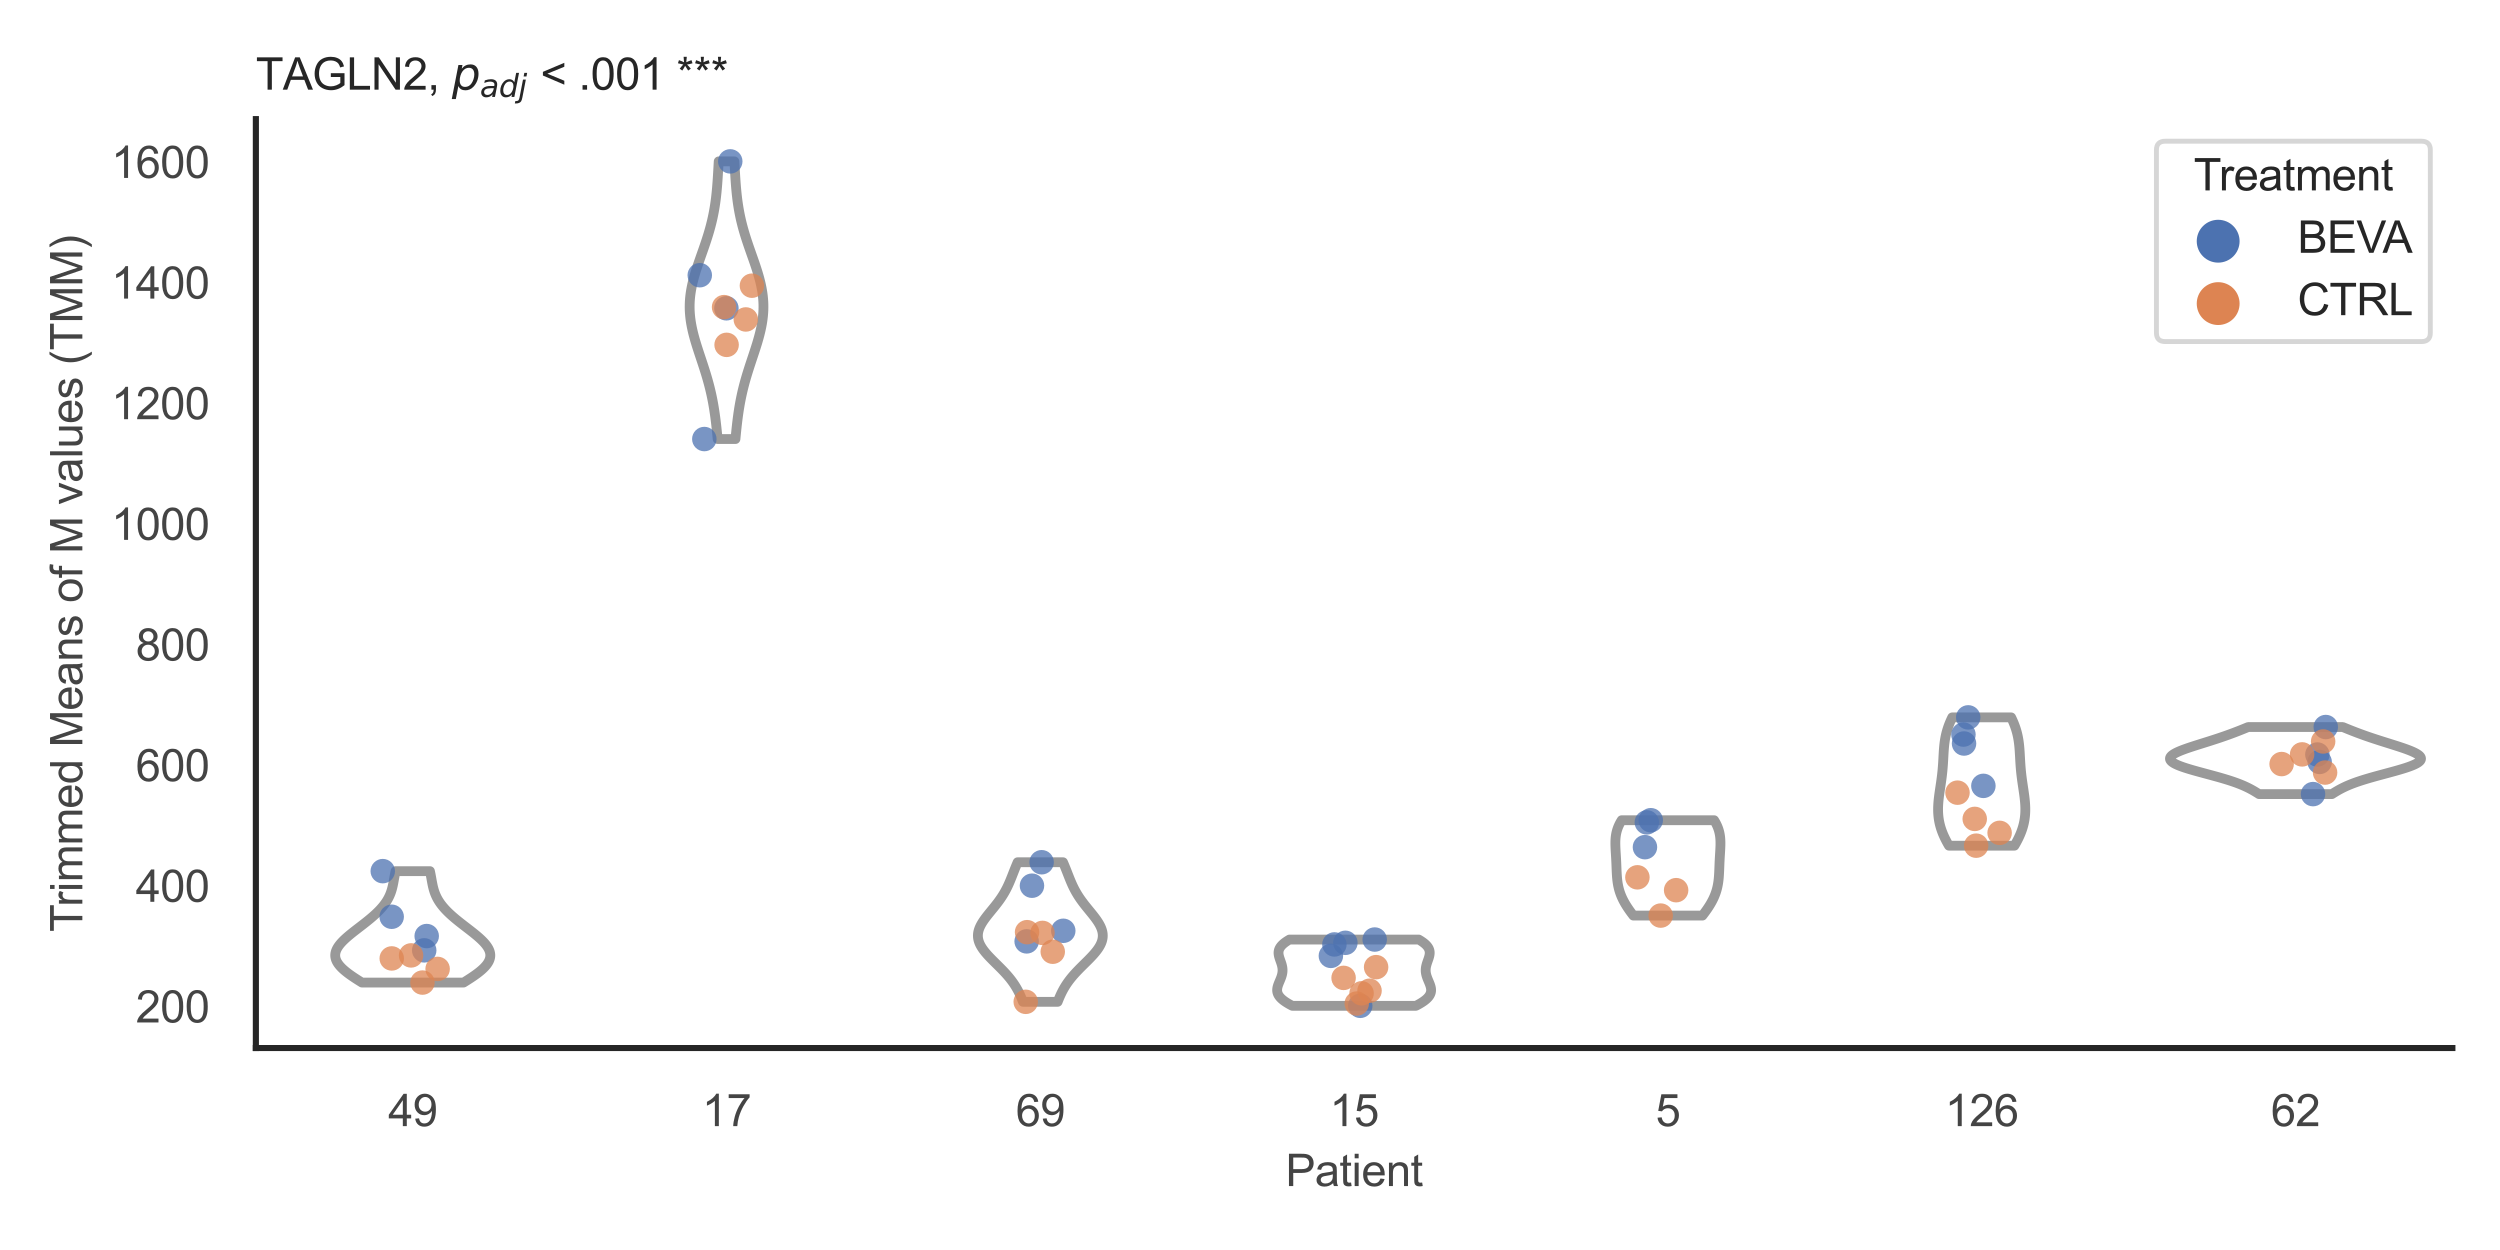 <?xml version="1.0" encoding="utf-8" standalone="no"?>
<!DOCTYPE svg PUBLIC "-//W3C//DTD SVG 1.1//EN"
  "http://www.w3.org/Graphics/SVG/1.1/DTD/svg11.dtd">
<svg xmlns:xlink="http://www.w3.org/1999/xlink" width="510.236pt" height="255.118pt" viewBox="0 0 510.236 255.118" xmlns="http://www.w3.org/2000/svg" version="1.1">
 <defs>
  <style type="text/css">*{stroke-linejoin: round; stroke-linecap: butt}</style>
 </defs>
 <g id="figure_1">
  <g id="patch_1">
   <path d="M 0 255.118 
L 510.236 255.118 
L 510.236 0 
L 0 0 
z
" style="fill: #ffffff"/>
  </g>
  <g id="axes_1">
   <g id="patch_2">
    <path d="M 52.22 213.898 
L 500.516 213.898 
L 500.516 24.32 
L 52.22 24.32 
z
" style="fill: #ffffff"/>
   </g>
   <g id="matplotlib.axis_1">
    <g id="xtick_1">
     <g id="text_1">
      <!-- 49 -->
      <g style="fill: #444444" transform="translate(79.236 229.84)scale(0.09 -0.09)">
       <defs>
        <path id="ArialMT-34" d="M 2069 0 
L 2069 1097 
L 81 1097 
L 81 1613 
L 2172 4581 
L 2631 4581 
L 2631 1613 
L 3250 1613 
L 3250 1097 
L 2631 1097 
L 2631 0 
L 2069 0 
z
M 2069 1613 
L 2069 3678 
L 634 1613 
L 2069 1613 
z
" transform="scale(0.016)"/>
        <path id="ArialMT-39" d="M 350 1059 
L 891 1109 
Q 959 728 1153 556 
Q 1347 384 1650 384 
Q 1909 384 2104 503 
Q 2300 622 2425 820 
Q 2550 1019 2634 1356 
Q 2719 1694 2719 2044 
Q 2719 2081 2716 2156 
Q 2547 1888 2255 1720 
Q 1963 1553 1622 1553 
Q 1053 1553 659 1965 
Q 266 2378 266 3053 
Q 266 3750 677 4175 
Q 1088 4600 1706 4600 
Q 2153 4600 2523 4359 
Q 2894 4119 3086 3673 
Q 3278 3228 3278 2384 
Q 3278 1506 3087 986 
Q 2897 466 2520 194 
Q 2144 -78 1638 -78 
Q 1100 -78 759 220 
Q 419 519 350 1059 
z
M 2653 3081 
Q 2653 3566 2395 3850 
Q 2138 4134 1775 4134 
Q 1400 4134 1122 3828 
Q 844 3522 844 3034 
Q 844 2597 1108 2323 
Q 1372 2050 1759 2050 
Q 2150 2050 2401 2323 
Q 2653 2597 2653 3081 
z
" transform="scale(0.016)"/>
       </defs>
       <use xlink:href="#ArialMT-34"/>
       <use xlink:href="#ArialMT-39" x="55.615"/>
      </g>
     </g>
    </g>
    <g id="xtick_2">
     <g id="text_2">
      <!-- 17 -->
      <g style="fill: #444444" transform="translate(143.279 229.84)scale(0.09 -0.09)">
       <defs>
        <path id="ArialMT-31" d="M 2384 0 
L 1822 0 
L 1822 3584 
Q 1619 3391 1289 3197 
Q 959 3003 697 2906 
L 697 3450 
Q 1169 3672 1522 3987 
Q 1875 4303 2022 4600 
L 2384 4600 
L 2384 0 
z
" transform="scale(0.016)"/>
        <path id="ArialMT-37" d="M 303 3981 
L 303 4522 
L 3269 4522 
L 3269 4084 
Q 2831 3619 2401 2847 
Q 1972 2075 1738 1259 
Q 1569 684 1522 0 
L 944 0 
Q 953 541 1156 1306 
Q 1359 2072 1739 2783 
Q 2119 3494 2547 3981 
L 303 3981 
z
" transform="scale(0.016)"/>
       </defs>
       <use xlink:href="#ArialMT-31"/>
       <use xlink:href="#ArialMT-37" x="55.615"/>
      </g>
     </g>
    </g>
    <g id="xtick_3">
     <g id="text_3">
      <!-- 69 -->
      <g style="fill: #444444" transform="translate(207.321 229.84)scale(0.09 -0.09)">
       <defs>
        <path id="ArialMT-36" d="M 3184 3459 
L 2625 3416 
Q 2550 3747 2413 3897 
Q 2184 4138 1850 4138 
Q 1581 4138 1378 3988 
Q 1113 3794 959 3422 
Q 806 3050 800 2363 
Q 1003 2672 1297 2822 
Q 1591 2972 1913 2972 
Q 2475 2972 2870 2558 
Q 3266 2144 3266 1488 
Q 3266 1056 3080 686 
Q 2894 316 2569 119 
Q 2244 -78 1831 -78 
Q 1128 -78 684 439 
Q 241 956 241 2144 
Q 241 3472 731 4075 
Q 1159 4600 1884 4600 
Q 2425 4600 2770 4297 
Q 3116 3994 3184 3459 
z
M 888 1484 
Q 888 1194 1011 928 
Q 1134 663 1356 523 
Q 1578 384 1822 384 
Q 2178 384 2434 671 
Q 2691 959 2691 1453 
Q 2691 1928 2437 2201 
Q 2184 2475 1800 2475 
Q 1419 2475 1153 2201 
Q 888 1928 888 1484 
z
" transform="scale(0.016)"/>
       </defs>
       <use xlink:href="#ArialMT-36"/>
       <use xlink:href="#ArialMT-39" x="55.615"/>
      </g>
     </g>
    </g>
    <g id="xtick_4">
     <g id="text_4">
      <!-- 15 -->
      <g style="fill: #444444" transform="translate(271.363 229.84)scale(0.09 -0.09)">
       <defs>
        <path id="ArialMT-35" d="M 266 1200 
L 856 1250 
Q 922 819 1161 601 
Q 1400 384 1738 384 
Q 2144 384 2425 690 
Q 2706 997 2706 1503 
Q 2706 1984 2436 2262 
Q 2166 2541 1728 2541 
Q 1456 2541 1237 2417 
Q 1019 2294 894 2097 
L 366 2166 
L 809 4519 
L 3088 4519 
L 3088 3981 
L 1259 3981 
L 1013 2750 
Q 1425 3038 1878 3038 
Q 2478 3038 2890 2622 
Q 3303 2206 3303 1553 
Q 3303 931 2941 478 
Q 2500 -78 1738 -78 
Q 1113 -78 717 272 
Q 322 622 266 1200 
z
" transform="scale(0.016)"/>
       </defs>
       <use xlink:href="#ArialMT-31"/>
       <use xlink:href="#ArialMT-35" x="55.615"/>
      </g>
     </g>
    </g>
    <g id="xtick_5">
     <g id="text_5">
      <!-- 5 -->
      <g style="fill: #444444" transform="translate(337.908 229.84)scale(0.09 -0.09)">
       <use xlink:href="#ArialMT-35"/>
      </g>
     </g>
    </g>
    <g id="xtick_6">
     <g id="text_6">
      <!-- 126 -->
      <g style="fill: #444444" transform="translate(396.945 229.84)scale(0.09 -0.09)">
       <defs>
        <path id="ArialMT-32" d="M 3222 541 
L 3222 0 
L 194 0 
Q 188 203 259 391 
Q 375 700 629 1000 
Q 884 1300 1366 1694 
Q 2113 2306 2375 2664 
Q 2638 3022 2638 3341 
Q 2638 3675 2398 3904 
Q 2159 4134 1775 4134 
Q 1369 4134 1125 3890 
Q 881 3647 878 3216 
L 300 3275 
Q 359 3922 746 4261 
Q 1134 4600 1788 4600 
Q 2447 4600 2831 4234 
Q 3216 3869 3216 3328 
Q 3216 3053 3103 2787 
Q 2991 2522 2730 2228 
Q 2469 1934 1863 1422 
Q 1356 997 1212 845 
Q 1069 694 975 541 
L 3222 541 
z
" transform="scale(0.016)"/>
       </defs>
       <use xlink:href="#ArialMT-31"/>
       <use xlink:href="#ArialMT-32" x="55.615"/>
       <use xlink:href="#ArialMT-36" x="111.23"/>
      </g>
     </g>
    </g>
    <g id="xtick_7">
     <g id="text_7">
      <!-- 62 -->
      <g style="fill: #444444" transform="translate(463.49 229.84)scale(0.09 -0.09)">
       <use xlink:href="#ArialMT-36"/>
       <use xlink:href="#ArialMT-32" x="55.615"/>
      </g>
     </g>
    </g>
    <g id="text_8">
     <!-- Patient -->
     <g style="fill: #444444" transform="translate(262.359 242.071)scale(0.09 -0.09)">
      <defs>
       <path id="ArialMT-50" d="M 494 0 
L 494 4581 
L 2222 4581 
Q 2678 4581 2919 4538 
Q 3256 4481 3484 4323 
Q 3713 4166 3852 3881 
Q 3991 3597 3991 3256 
Q 3991 2672 3619 2267 
Q 3247 1863 2275 1863 
L 1100 1863 
L 1100 0 
L 494 0 
z
M 1100 2403 
L 2284 2403 
Q 2872 2403 3119 2622 
Q 3366 2841 3366 3238 
Q 3366 3525 3220 3729 
Q 3075 3934 2838 4000 
Q 2684 4041 2272 4041 
L 1100 4041 
L 1100 2403 
z
" transform="scale(0.016)"/>
       <path id="ArialMT-61" d="M 2588 409 
Q 2275 144 1986 34 
Q 1697 -75 1366 -75 
Q 819 -75 525 192 
Q 231 459 231 875 
Q 231 1119 342 1320 
Q 453 1522 633 1644 
Q 813 1766 1038 1828 
Q 1203 1872 1538 1913 
Q 2219 1994 2541 2106 
Q 2544 2222 2544 2253 
Q 2544 2597 2384 2738 
Q 2169 2928 1744 2928 
Q 1347 2928 1158 2789 
Q 969 2650 878 2297 
L 328 2372 
Q 403 2725 575 2942 
Q 747 3159 1072 3276 
Q 1397 3394 1825 3394 
Q 2250 3394 2515 3294 
Q 2781 3194 2906 3042 
Q 3031 2891 3081 2659 
Q 3109 2516 3109 2141 
L 3109 1391 
Q 3109 606 3145 398 
Q 3181 191 3288 0 
L 2700 0 
Q 2613 175 2588 409 
z
M 2541 1666 
Q 2234 1541 1622 1453 
Q 1275 1403 1131 1340 
Q 988 1278 909 1158 
Q 831 1038 831 891 
Q 831 666 1001 516 
Q 1172 366 1500 366 
Q 1825 366 2078 508 
Q 2331 650 2450 897 
Q 2541 1088 2541 1459 
L 2541 1666 
z
" transform="scale(0.016)"/>
       <path id="ArialMT-74" d="M 1650 503 
L 1731 6 
Q 1494 -44 1306 -44 
Q 1000 -44 831 53 
Q 663 150 594 308 
Q 525 466 525 972 
L 525 2881 
L 113 2881 
L 113 3319 
L 525 3319 
L 525 4141 
L 1084 4478 
L 1084 3319 
L 1650 3319 
L 1650 2881 
L 1084 2881 
L 1084 941 
Q 1084 700 1114 631 
Q 1144 563 1211 522 
Q 1278 481 1403 481 
Q 1497 481 1650 503 
z
" transform="scale(0.016)"/>
       <path id="ArialMT-69" d="M 425 3934 
L 425 4581 
L 988 4581 
L 988 3934 
L 425 3934 
z
M 425 0 
L 425 3319 
L 988 3319 
L 988 0 
L 425 0 
z
" transform="scale(0.016)"/>
       <path id="ArialMT-65" d="M 2694 1069 
L 3275 997 
Q 3138 488 2766 206 
Q 2394 -75 1816 -75 
Q 1088 -75 661 373 
Q 234 822 234 1631 
Q 234 2469 665 2931 
Q 1097 3394 1784 3394 
Q 2450 3394 2872 2941 
Q 3294 2488 3294 1666 
Q 3294 1616 3291 1516 
L 816 1516 
Q 847 969 1125 678 
Q 1403 388 1819 388 
Q 2128 388 2347 550 
Q 2566 713 2694 1069 
z
M 847 1978 
L 2700 1978 
Q 2663 2397 2488 2606 
Q 2219 2931 1791 2931 
Q 1403 2931 1139 2672 
Q 875 2413 847 1978 
z
" transform="scale(0.016)"/>
       <path id="ArialMT-6e" d="M 422 0 
L 422 3319 
L 928 3319 
L 928 2847 
Q 1294 3394 1984 3394 
Q 2284 3394 2536 3286 
Q 2788 3178 2913 3003 
Q 3038 2828 3088 2588 
Q 3119 2431 3119 2041 
L 3119 0 
L 2556 0 
L 2556 2019 
Q 2556 2363 2490 2533 
Q 2425 2703 2258 2804 
Q 2091 2906 1866 2906 
Q 1506 2906 1245 2678 
Q 984 2450 984 1813 
L 984 0 
L 422 0 
z
" transform="scale(0.016)"/>
      </defs>
      <use xlink:href="#ArialMT-50"/>
      <use xlink:href="#ArialMT-61" x="66.699"/>
      <use xlink:href="#ArialMT-74" x="122.314"/>
      <use xlink:href="#ArialMT-69" x="150.098"/>
      <use xlink:href="#ArialMT-65" x="172.314"/>
      <use xlink:href="#ArialMT-6e" x="227.93"/>
      <use xlink:href="#ArialMT-74" x="283.545"/>
     </g>
    </g>
   </g>
   <g id="matplotlib.axis_2">
    <g id="ytick_1">
     <g id="text_9">
      <!-- 200 -->
      <g style="fill: #444444" transform="translate(27.705 208.674)scale(0.09 -0.09)">
       <defs>
        <path id="ArialMT-30" d="M 266 2259 
Q 266 3072 433 3567 
Q 600 4063 929 4331 
Q 1259 4600 1759 4600 
Q 2128 4600 2406 4451 
Q 2684 4303 2865 4023 
Q 3047 3744 3150 3342 
Q 3253 2941 3253 2259 
Q 3253 1453 3087 958 
Q 2922 463 2592 192 
Q 2263 -78 1759 -78 
Q 1097 -78 719 397 
Q 266 969 266 2259 
z
M 844 2259 
Q 844 1131 1108 757 
Q 1372 384 1759 384 
Q 2147 384 2411 759 
Q 2675 1134 2675 2259 
Q 2675 3391 2411 3762 
Q 2147 4134 1753 4134 
Q 1366 4134 1134 3806 
Q 844 3388 844 2259 
z
" transform="scale(0.016)"/>
       </defs>
       <use xlink:href="#ArialMT-32"/>
       <use xlink:href="#ArialMT-30" x="55.615"/>
       <use xlink:href="#ArialMT-30" x="111.23"/>
      </g>
     </g>
    </g>
    <g id="ytick_2">
     <g id="text_10">
      <!-- 400 -->
      <g style="fill: #444444" transform="translate(27.705 184.052)scale(0.09 -0.09)">
       <use xlink:href="#ArialMT-34"/>
       <use xlink:href="#ArialMT-30" x="55.615"/>
       <use xlink:href="#ArialMT-30" x="111.23"/>
      </g>
     </g>
    </g>
    <g id="ytick_3">
     <g id="text_11">
      <!-- 600 -->
      <g style="fill: #444444" transform="translate(27.705 159.429)scale(0.09 -0.09)">
       <use xlink:href="#ArialMT-36"/>
       <use xlink:href="#ArialMT-30" x="55.615"/>
       <use xlink:href="#ArialMT-30" x="111.23"/>
      </g>
     </g>
    </g>
    <g id="ytick_4">
     <g id="text_12">
      <!-- 800 -->
      <g style="fill: #444444" transform="translate(27.705 134.807)scale(0.09 -0.09)">
       <defs>
        <path id="ArialMT-38" d="M 1131 2484 
Q 781 2613 612 2850 
Q 444 3088 444 3419 
Q 444 3919 803 4259 
Q 1163 4600 1759 4600 
Q 2359 4600 2725 4251 
Q 3091 3903 3091 3403 
Q 3091 3084 2923 2848 
Q 2756 2613 2416 2484 
Q 2838 2347 3058 2040 
Q 3278 1734 3278 1309 
Q 3278 722 2862 322 
Q 2447 -78 1769 -78 
Q 1091 -78 675 323 
Q 259 725 259 1325 
Q 259 1772 486 2073 
Q 713 2375 1131 2484 
z
M 1019 3438 
Q 1019 3113 1228 2906 
Q 1438 2700 1772 2700 
Q 2097 2700 2305 2904 
Q 2513 3109 2513 3406 
Q 2513 3716 2298 3927 
Q 2084 4138 1766 4138 
Q 1444 4138 1231 3931 
Q 1019 3725 1019 3438 
z
M 838 1322 
Q 838 1081 952 856 
Q 1066 631 1291 507 
Q 1516 384 1775 384 
Q 2178 384 2440 643 
Q 2703 903 2703 1303 
Q 2703 1709 2433 1975 
Q 2163 2241 1756 2241 
Q 1359 2241 1098 1978 
Q 838 1716 838 1322 
z
" transform="scale(0.016)"/>
       </defs>
       <use xlink:href="#ArialMT-38"/>
       <use xlink:href="#ArialMT-30" x="55.615"/>
       <use xlink:href="#ArialMT-30" x="111.23"/>
      </g>
     </g>
    </g>
    <g id="ytick_5">
     <g id="text_13">
      <!-- 1000 -->
      <g style="fill: #444444" transform="translate(22.701 110.184)scale(0.09 -0.09)">
       <use xlink:href="#ArialMT-31"/>
       <use xlink:href="#ArialMT-30" x="55.615"/>
       <use xlink:href="#ArialMT-30" x="111.23"/>
       <use xlink:href="#ArialMT-30" x="166.846"/>
      </g>
     </g>
    </g>
    <g id="ytick_6">
     <g id="text_14">
      <!-- 1200 -->
      <g style="fill: #444444" transform="translate(22.701 85.562)scale(0.09 -0.09)">
       <use xlink:href="#ArialMT-31"/>
       <use xlink:href="#ArialMT-32" x="55.615"/>
       <use xlink:href="#ArialMT-30" x="111.23"/>
       <use xlink:href="#ArialMT-30" x="166.846"/>
      </g>
     </g>
    </g>
    <g id="ytick_7">
     <g id="text_15">
      <!-- 1400 -->
      <g style="fill: #444444" transform="translate(22.701 60.939)scale(0.09 -0.09)">
       <use xlink:href="#ArialMT-31"/>
       <use xlink:href="#ArialMT-34" x="55.615"/>
       <use xlink:href="#ArialMT-30" x="111.23"/>
       <use xlink:href="#ArialMT-30" x="166.846"/>
      </g>
     </g>
    </g>
    <g id="ytick_8">
     <g id="text_16">
      <!-- 1600 -->
      <g style="fill: #444444" transform="translate(22.701 36.317)scale(0.09 -0.09)">
       <use xlink:href="#ArialMT-31"/>
       <use xlink:href="#ArialMT-36" x="55.615"/>
       <use xlink:href="#ArialMT-30" x="111.23"/>
       <use xlink:href="#ArialMT-30" x="166.846"/>
      </g>
     </g>
    </g>
    <g id="text_17">
     <!-- Trimmed Means of M values (TMM) -->
     <g style="fill: #444444" transform="translate(16.806 190.195)rotate(-90)scale(0.09 -0.09)">
      <defs>
       <path id="ArialMT-54" d="M 1659 0 
L 1659 4041 
L 150 4041 
L 150 4581 
L 3781 4581 
L 3781 4041 
L 2266 4041 
L 2266 0 
L 1659 0 
z
" transform="scale(0.016)"/>
       <path id="ArialMT-72" d="M 416 0 
L 416 3319 
L 922 3319 
L 922 2816 
Q 1116 3169 1280 3281 
Q 1444 3394 1641 3394 
Q 1925 3394 2219 3213 
L 2025 2691 
Q 1819 2813 1613 2813 
Q 1428 2813 1281 2702 
Q 1134 2591 1072 2394 
Q 978 2094 978 1738 
L 978 0 
L 416 0 
z
" transform="scale(0.016)"/>
       <path id="ArialMT-6d" d="M 422 0 
L 422 3319 
L 925 3319 
L 925 2853 
Q 1081 3097 1340 3245 
Q 1600 3394 1931 3394 
Q 2300 3394 2536 3241 
Q 2772 3088 2869 2813 
Q 3263 3394 3894 3394 
Q 4388 3394 4653 3120 
Q 4919 2847 4919 2278 
L 4919 0 
L 4359 0 
L 4359 2091 
Q 4359 2428 4304 2576 
Q 4250 2725 4106 2815 
Q 3963 2906 3769 2906 
Q 3419 2906 3187 2673 
Q 2956 2441 2956 1928 
L 2956 0 
L 2394 0 
L 2394 2156 
Q 2394 2531 2256 2718 
Q 2119 2906 1806 2906 
Q 1569 2906 1367 2781 
Q 1166 2656 1075 2415 
Q 984 2175 984 1722 
L 984 0 
L 422 0 
z
" transform="scale(0.016)"/>
       <path id="ArialMT-64" d="M 2575 0 
L 2575 419 
Q 2259 -75 1647 -75 
Q 1250 -75 917 144 
Q 584 363 401 755 
Q 219 1147 219 1656 
Q 219 2153 384 2558 
Q 550 2963 881 3178 
Q 1213 3394 1622 3394 
Q 1922 3394 2156 3267 
Q 2391 3141 2538 2938 
L 2538 4581 
L 3097 4581 
L 3097 0 
L 2575 0 
z
M 797 1656 
Q 797 1019 1065 703 
Q 1334 388 1700 388 
Q 2069 388 2326 689 
Q 2584 991 2584 1609 
Q 2584 2291 2321 2609 
Q 2059 2928 1675 2928 
Q 1300 2928 1048 2622 
Q 797 2316 797 1656 
z
" transform="scale(0.016)"/>
       <path id="ArialMT-20" transform="scale(0.016)"/>
       <path id="ArialMT-4d" d="M 475 0 
L 475 4581 
L 1388 4581 
L 2472 1338 
Q 2622 884 2691 659 
Q 2769 909 2934 1394 
L 4031 4581 
L 4847 4581 
L 4847 0 
L 4263 0 
L 4263 3834 
L 2931 0 
L 2384 0 
L 1059 3900 
L 1059 0 
L 475 0 
z
" transform="scale(0.016)"/>
       <path id="ArialMT-73" d="M 197 991 
L 753 1078 
Q 800 744 1014 566 
Q 1228 388 1613 388 
Q 2000 388 2187 545 
Q 2375 703 2375 916 
Q 2375 1106 2209 1216 
Q 2094 1291 1634 1406 
Q 1016 1563 777 1677 
Q 538 1791 414 1992 
Q 291 2194 291 2438 
Q 291 2659 392 2848 
Q 494 3038 669 3163 
Q 800 3259 1026 3326 
Q 1253 3394 1513 3394 
Q 1903 3394 2198 3281 
Q 2494 3169 2634 2976 
Q 2775 2784 2828 2463 
L 2278 2388 
Q 2241 2644 2061 2787 
Q 1881 2931 1553 2931 
Q 1166 2931 1000 2803 
Q 834 2675 834 2503 
Q 834 2394 903 2306 
Q 972 2216 1119 2156 
Q 1203 2125 1616 2013 
Q 2213 1853 2448 1751 
Q 2684 1650 2818 1456 
Q 2953 1263 2953 975 
Q 2953 694 2789 445 
Q 2625 197 2315 61 
Q 2006 -75 1616 -75 
Q 969 -75 630 194 
Q 291 463 197 991 
z
" transform="scale(0.016)"/>
       <path id="ArialMT-6f" d="M 213 1659 
Q 213 2581 725 3025 
Q 1153 3394 1769 3394 
Q 2453 3394 2887 2945 
Q 3322 2497 3322 1706 
Q 3322 1066 3130 698 
Q 2938 331 2570 128 
Q 2203 -75 1769 -75 
Q 1072 -75 642 372 
Q 213 819 213 1659 
z
M 791 1659 
Q 791 1022 1069 705 
Q 1347 388 1769 388 
Q 2188 388 2466 706 
Q 2744 1025 2744 1678 
Q 2744 2294 2464 2611 
Q 2184 2928 1769 2928 
Q 1347 2928 1069 2612 
Q 791 2297 791 1659 
z
" transform="scale(0.016)"/>
       <path id="ArialMT-66" d="M 556 0 
L 556 2881 
L 59 2881 
L 59 3319 
L 556 3319 
L 556 3672 
Q 556 4006 616 4169 
Q 697 4388 901 4523 
Q 1106 4659 1475 4659 
Q 1713 4659 2000 4603 
L 1916 4113 
Q 1741 4144 1584 4144 
Q 1328 4144 1222 4034 
Q 1116 3925 1116 3625 
L 1116 3319 
L 1763 3319 
L 1763 2881 
L 1116 2881 
L 1116 0 
L 556 0 
z
" transform="scale(0.016)"/>
       <path id="ArialMT-76" d="M 1344 0 
L 81 3319 
L 675 3319 
L 1388 1331 
Q 1503 1009 1600 663 
Q 1675 925 1809 1294 
L 2547 3319 
L 3125 3319 
L 1869 0 
L 1344 0 
z
" transform="scale(0.016)"/>
       <path id="ArialMT-6c" d="M 409 0 
L 409 4581 
L 972 4581 
L 972 0 
L 409 0 
z
" transform="scale(0.016)"/>
       <path id="ArialMT-75" d="M 2597 0 
L 2597 488 
Q 2209 -75 1544 -75 
Q 1250 -75 995 37 
Q 741 150 617 320 
Q 494 491 444 738 
Q 409 903 409 1263 
L 409 3319 
L 972 3319 
L 972 1478 
Q 972 1038 1006 884 
Q 1059 663 1231 536 
Q 1403 409 1656 409 
Q 1909 409 2131 539 
Q 2353 669 2445 892 
Q 2538 1116 2538 1541 
L 2538 3319 
L 3100 3319 
L 3100 0 
L 2597 0 
z
" transform="scale(0.016)"/>
       <path id="ArialMT-28" d="M 1497 -1347 
Q 1031 -759 709 28 
Q 388 816 388 1659 
Q 388 2403 628 3084 
Q 909 3875 1497 4659 
L 1900 4659 
Q 1522 4009 1400 3731 
Q 1209 3300 1100 2831 
Q 966 2247 966 1656 
Q 966 153 1900 -1347 
L 1497 -1347 
z
" transform="scale(0.016)"/>
       <path id="ArialMT-29" d="M 791 -1347 
L 388 -1347 
Q 1322 153 1322 1656 
Q 1322 2244 1188 2822 
Q 1081 3291 891 3722 
Q 769 4003 388 4659 
L 791 4659 
Q 1378 3875 1659 3084 
Q 1900 2403 1900 1659 
Q 1900 816 1576 28 
Q 1253 -759 791 -1347 
z
" transform="scale(0.016)"/>
      </defs>
      <use xlink:href="#ArialMT-54"/>
      <use xlink:href="#ArialMT-72" x="57.334"/>
      <use xlink:href="#ArialMT-69" x="90.635"/>
      <use xlink:href="#ArialMT-6d" x="112.852"/>
      <use xlink:href="#ArialMT-6d" x="196.152"/>
      <use xlink:href="#ArialMT-65" x="279.453"/>
      <use xlink:href="#ArialMT-64" x="335.068"/>
      <use xlink:href="#ArialMT-20" x="390.684"/>
      <use xlink:href="#ArialMT-4d" x="418.467"/>
      <use xlink:href="#ArialMT-65" x="501.768"/>
      <use xlink:href="#ArialMT-61" x="557.383"/>
      <use xlink:href="#ArialMT-6e" x="612.998"/>
      <use xlink:href="#ArialMT-73" x="668.613"/>
      <use xlink:href="#ArialMT-20" x="718.613"/>
      <use xlink:href="#ArialMT-6f" x="746.396"/>
      <use xlink:href="#ArialMT-66" x="802.012"/>
      <use xlink:href="#ArialMT-20" x="829.795"/>
      <use xlink:href="#ArialMT-4d" x="857.578"/>
      <use xlink:href="#ArialMT-20" x="940.879"/>
      <use xlink:href="#ArialMT-76" x="968.662"/>
      <use xlink:href="#ArialMT-61" x="1018.662"/>
      <use xlink:href="#ArialMT-6c" x="1074.277"/>
      <use xlink:href="#ArialMT-75" x="1096.494"/>
      <use xlink:href="#ArialMT-65" x="1152.109"/>
      <use xlink:href="#ArialMT-73" x="1207.725"/>
      <use xlink:href="#ArialMT-20" x="1257.725"/>
      <use xlink:href="#ArialMT-28" x="1285.508"/>
      <use xlink:href="#ArialMT-54" x="1318.809"/>
      <use xlink:href="#ArialMT-4d" x="1379.893"/>
      <use xlink:href="#ArialMT-4d" x="1463.193"/>
      <use xlink:href="#ArialMT-29" x="1546.494"/>
     </g>
    </g>
   </g>
   <g id="PolyCollection_1">
    <defs>
     <path id="m35b9b893cd" d="M 94.609 -54.583 
L 73.873 -54.583 
L 73.504 -54.812 
L 73.139 -55.042 
L 72.779 -55.272 
L 72.426 -55.501 
L 72.081 -55.731 
L 71.745 -55.961 
L 71.419 -56.191 
L 71.105 -56.42 
L 70.804 -56.65 
L 70.516 -56.88 
L 70.244 -57.109 
L 69.987 -57.339 
L 69.747 -57.569 
L 69.525 -57.799 
L 69.321 -58.028 
L 69.137 -58.258 
L 68.973 -58.488 
L 68.829 -58.717 
L 68.706 -58.947 
L 68.604 -59.177 
L 68.524 -59.407 
L 68.466 -59.636 
L 68.429 -59.866 
L 68.414 -60.096 
L 68.421 -60.325 
L 68.449 -60.555 
L 68.498 -60.785 
L 68.568 -61.015 
L 68.657 -61.244 
L 68.766 -61.474 
L 68.893 -61.704 
L 69.039 -61.933 
L 69.201 -62.163 
L 69.38 -62.393 
L 69.573 -62.623 
L 69.781 -62.852 
L 70.003 -63.082 
L 70.236 -63.312 
L 70.481 -63.541 
L 70.736 -63.771 
L 71 -64.001 
L 71.271 -64.231 
L 71.55 -64.46 
L 71.834 -64.69 
L 72.124 -64.92 
L 72.416 -65.149 
L 72.712 -65.379 
L 73.01 -65.609 
L 73.308 -65.839 
L 73.606 -66.068 
L 73.904 -66.298 
L 74.2 -66.528 
L 74.493 -66.757 
L 74.783 -66.987 
L 75.07 -67.217 
L 75.351 -67.447 
L 75.628 -67.676 
L 75.898 -67.906 
L 76.163 -68.136 
L 76.42 -68.366 
L 76.671 -68.595 
L 76.913 -68.825 
L 77.148 -69.055 
L 77.374 -69.284 
L 77.592 -69.514 
L 77.8 -69.744 
L 78 -69.974 
L 78.191 -70.203 
L 78.372 -70.433 
L 78.543 -70.663 
L 78.706 -70.892 
L 78.859 -71.122 
L 79.003 -71.352 
L 79.137 -71.582 
L 79.263 -71.811 
L 79.38 -72.041 
L 79.489 -72.271 
L 79.59 -72.5 
L 79.683 -72.73 
L 79.769 -72.96 
L 79.847 -73.19 
L 79.92 -73.419 
L 79.987 -73.649 
L 80.048 -73.879 
L 80.105 -74.108 
L 80.158 -74.338 
L 80.207 -74.568 
L 80.254 -74.798 
L 80.298 -75.027 
L 80.34 -75.257 
L 80.381 -75.487 
L 80.422 -75.716 
L 80.463 -75.946 
L 80.504 -76.176 
L 80.546 -76.406 
L 80.59 -76.635 
L 80.635 -76.865 
L 80.683 -77.095 
L 80.734 -77.324 
L 87.749 -77.324 
L 87.749 -77.324 
L 87.799 -77.095 
L 87.847 -76.865 
L 87.892 -76.635 
L 87.936 -76.406 
L 87.978 -76.176 
L 88.02 -75.946 
L 88.06 -75.716 
L 88.101 -75.487 
L 88.142 -75.257 
L 88.185 -75.027 
L 88.229 -74.798 
L 88.275 -74.568 
L 88.324 -74.338 
L 88.377 -74.108 
L 88.434 -73.879 
L 88.495 -73.649 
L 88.562 -73.419 
L 88.635 -73.19 
L 88.714 -72.96 
L 88.8 -72.73 
L 88.893 -72.5 
L 88.993 -72.271 
L 89.102 -72.041 
L 89.219 -71.811 
L 89.345 -71.582 
L 89.48 -71.352 
L 89.623 -71.122 
L 89.777 -70.892 
L 89.939 -70.663 
L 90.111 -70.433 
L 90.292 -70.203 
L 90.482 -69.974 
L 90.682 -69.744 
L 90.891 -69.514 
L 91.108 -69.284 
L 91.335 -69.055 
L 91.569 -68.825 
L 91.812 -68.595 
L 92.062 -68.366 
L 92.32 -68.136 
L 92.584 -67.906 
L 92.855 -67.676 
L 93.131 -67.447 
L 93.413 -67.217 
L 93.699 -66.987 
L 93.989 -66.757 
L 94.283 -66.528 
L 94.578 -66.298 
L 94.876 -66.068 
L 95.174 -65.839 
L 95.473 -65.609 
L 95.77 -65.379 
L 96.066 -65.149 
L 96.359 -64.92 
L 96.648 -64.69 
L 96.932 -64.46 
L 97.211 -64.231 
L 97.483 -64.001 
L 97.747 -63.771 
L 98.001 -63.541 
L 98.246 -63.312 
L 98.48 -63.082 
L 98.701 -62.852 
L 98.909 -62.623 
L 99.103 -62.393 
L 99.281 -62.163 
L 99.444 -61.933 
L 99.589 -61.704 
L 99.717 -61.474 
L 99.825 -61.244 
L 99.915 -61.015 
L 99.984 -60.785 
L 100.033 -60.555 
L 100.061 -60.325 
L 100.068 -60.096 
L 100.053 -59.866 
L 100.017 -59.636 
L 99.958 -59.407 
L 99.878 -59.177 
L 99.777 -58.947 
L 99.654 -58.717 
L 99.51 -58.488 
L 99.345 -58.258 
L 99.161 -58.028 
L 98.958 -57.799 
L 98.735 -57.569 
L 98.496 -57.339 
L 98.239 -57.109 
L 97.966 -56.88 
L 97.678 -56.65 
L 97.377 -56.42 
L 97.063 -56.191 
L 96.737 -55.961 
L 96.401 -55.731 
L 96.056 -55.501 
L 95.703 -55.272 
L 95.344 -55.042 
L 94.979 -54.812 
L 94.609 -54.583 
z
" style="stroke: #999999; stroke-width: 2"/>
    </defs>
    <g clip-path="url(#p67d83c0dcc)">
     <use xlink:href="#m35b9b893cd" x="0" y="255.118" style="fill: #ffffff; stroke: #999999; stroke-width: 2"/>
    </g>
   </g>
   <g id="PolyCollection_2">
    <defs>
     <path id="mffbd7a0dd3" d="M 150.101 -165.512 
L 146.466 -165.512 
L 146.411 -166.084 
L 146.355 -166.657 
L 146.297 -167.229 
L 146.237 -167.802 
L 146.174 -168.374 
L 146.108 -168.947 
L 146.038 -169.519 
L 145.963 -170.091 
L 145.885 -170.664 
L 145.8 -171.236 
L 145.711 -171.809 
L 145.615 -172.381 
L 145.513 -172.953 
L 145.404 -173.526 
L 145.288 -174.098 
L 145.165 -174.671 
L 145.035 -175.243 
L 144.897 -175.815 
L 144.753 -176.388 
L 144.601 -176.96 
L 144.443 -177.533 
L 144.278 -178.105 
L 144.107 -178.678 
L 143.931 -179.25 
L 143.75 -179.822 
L 143.566 -180.395 
L 143.378 -180.967 
L 143.188 -181.54 
L 142.998 -182.112 
L 142.807 -182.684 
L 142.618 -183.257 
L 142.432 -183.829 
L 142.249 -184.402 
L 142.071 -184.974 
L 141.9 -185.546 
L 141.736 -186.119 
L 141.581 -186.691 
L 141.436 -187.264 
L 141.303 -187.836 
L 141.182 -188.409 
L 141.074 -188.981 
L 140.98 -189.553 
L 140.902 -190.126 
L 140.84 -190.698 
L 140.794 -191.271 
L 140.764 -191.843 
L 140.752 -192.415 
L 140.758 -192.988 
L 140.78 -193.56 
L 140.82 -194.133 
L 140.877 -194.705 
L 140.951 -195.278 
L 141.04 -195.85 
L 141.145 -196.422 
L 141.264 -196.995 
L 141.397 -197.567 
L 141.542 -198.14 
L 141.699 -198.712 
L 141.866 -199.284 
L 142.042 -199.857 
L 142.225 -200.429 
L 142.415 -201.002 
L 142.61 -201.574 
L 142.809 -202.146 
L 143.01 -202.719 
L 143.212 -203.291 
L 143.413 -203.864 
L 143.614 -204.436 
L 143.811 -205.009 
L 144.005 -205.581 
L 144.194 -206.153 
L 144.378 -206.726 
L 144.556 -207.298 
L 144.726 -207.871 
L 144.889 -208.443 
L 145.044 -209.015 
L 145.19 -209.588 
L 145.328 -210.16 
L 145.457 -210.733 
L 145.577 -211.305 
L 145.688 -211.877 
L 145.791 -212.45 
L 145.886 -213.022 
L 145.973 -213.595 
L 146.052 -214.167 
L 146.125 -214.74 
L 146.19 -215.312 
L 146.25 -215.884 
L 146.304 -216.457 
L 146.354 -217.029 
L 146.399 -217.602 
L 146.441 -218.174 
L 146.48 -218.746 
L 146.516 -219.319 
L 146.551 -219.891 
L 146.584 -220.464 
L 146.617 -221.036 
L 146.649 -221.609 
L 146.681 -222.181 
L 149.886 -222.181 
L 149.886 -222.181 
L 149.918 -221.609 
L 149.95 -221.036 
L 149.983 -220.464 
L 150.016 -219.891 
L 150.051 -219.319 
L 150.087 -218.746 
L 150.126 -218.174 
L 150.168 -217.602 
L 150.213 -217.029 
L 150.263 -216.457 
L 150.317 -215.884 
L 150.377 -215.312 
L 150.442 -214.74 
L 150.515 -214.167 
L 150.594 -213.595 
L 150.681 -213.022 
L 150.776 -212.45 
L 150.879 -211.877 
L 150.99 -211.305 
L 151.11 -210.733 
L 151.239 -210.16 
L 151.377 -209.588 
L 151.523 -209.015 
L 151.678 -208.443 
L 151.841 -207.871 
L 152.011 -207.298 
L 152.189 -206.726 
L 152.372 -206.153 
L 152.562 -205.581 
L 152.756 -205.009 
L 152.953 -204.436 
L 153.154 -203.864 
L 153.355 -203.291 
L 153.557 -202.719 
L 153.758 -202.146 
L 153.957 -201.574 
L 154.152 -201.002 
L 154.342 -200.429 
L 154.525 -199.857 
L 154.701 -199.284 
L 154.868 -198.712 
L 155.025 -198.14 
L 155.17 -197.567 
L 155.303 -196.995 
L 155.422 -196.422 
L 155.527 -195.85 
L 155.616 -195.278 
L 155.69 -194.705 
L 155.747 -194.133 
L 155.787 -193.56 
L 155.809 -192.988 
L 155.815 -192.415 
L 155.803 -191.843 
L 155.773 -191.271 
L 155.727 -190.698 
L 155.665 -190.126 
L 155.587 -189.553 
L 155.493 -188.981 
L 155.385 -188.409 
L 155.264 -187.836 
L 155.131 -187.264 
L 154.986 -186.691 
L 154.831 -186.119 
L 154.667 -185.546 
L 154.496 -184.974 
L 154.318 -184.402 
L 154.135 -183.829 
L 153.949 -183.257 
L 153.759 -182.684 
L 153.569 -182.112 
L 153.378 -181.54 
L 153.189 -180.967 
L 153.001 -180.395 
L 152.817 -179.822 
L 152.636 -179.25 
L 152.46 -178.678 
L 152.289 -178.105 
L 152.124 -177.533 
L 151.966 -176.96 
L 151.814 -176.388 
L 151.669 -175.815 
L 151.532 -175.243 
L 151.402 -174.671 
L 151.279 -174.098 
L 151.163 -173.526 
L 151.054 -172.953 
L 150.952 -172.381 
L 150.856 -171.809 
L 150.767 -171.236 
L 150.682 -170.664 
L 150.603 -170.091 
L 150.529 -169.519 
L 150.459 -168.947 
L 150.393 -168.374 
L 150.33 -167.802 
L 150.27 -167.229 
L 150.212 -166.657 
L 150.156 -166.084 
L 150.101 -165.512 
z
" style="stroke: #999999; stroke-width: 2"/>
    </defs>
    <g clip-path="url(#p67d83c0dcc)">
     <use xlink:href="#mffbd7a0dd3" x="0" y="255.118" style="fill: #ffffff; stroke: #999999; stroke-width: 2"/>
    </g>
   </g>
   <g id="PolyCollection_3">
    <defs>
     <path id="mbec78a050a" d="M 215.868 -50.653 
L 208.784 -50.653 
L 208.671 -50.941 
L 208.555 -51.229 
L 208.435 -51.516 
L 208.311 -51.804 
L 208.181 -52.092 
L 208.045 -52.38 
L 207.902 -52.667 
L 207.753 -52.955 
L 207.596 -53.243 
L 207.432 -53.53 
L 207.258 -53.818 
L 207.076 -54.106 
L 206.884 -54.394 
L 206.683 -54.681 
L 206.473 -54.969 
L 206.252 -55.257 
L 206.023 -55.545 
L 205.784 -55.832 
L 205.536 -56.12 
L 205.279 -56.408 
L 205.015 -56.696 
L 204.743 -56.983 
L 204.465 -57.271 
L 204.182 -57.559 
L 203.895 -57.846 
L 203.605 -58.134 
L 203.314 -58.422 
L 203.023 -58.71 
L 202.733 -58.997 
L 202.447 -59.285 
L 202.165 -59.573 
L 201.89 -59.861 
L 201.623 -60.148 
L 201.366 -60.436 
L 201.121 -60.724 
L 200.89 -61.012 
L 200.673 -61.299 
L 200.472 -61.587 
L 200.289 -61.875 
L 200.126 -62.162 
L 199.982 -62.45 
L 199.859 -62.738 
L 199.758 -63.026 
L 199.679 -63.313 
L 199.624 -63.601 
L 199.591 -63.889 
L 199.581 -64.177 
L 199.594 -64.464 
L 199.63 -64.752 
L 199.687 -65.04 
L 199.766 -65.328 
L 199.865 -65.615 
L 199.984 -65.903 
L 200.12 -66.191 
L 200.274 -66.478 
L 200.442 -66.766 
L 200.625 -67.054 
L 200.82 -67.342 
L 201.026 -67.629 
L 201.24 -67.917 
L 201.462 -68.205 
L 201.69 -68.493 
L 201.921 -68.78 
L 202.156 -69.068 
L 202.391 -69.356 
L 202.626 -69.643 
L 202.86 -69.931 
L 203.09 -70.219 
L 203.317 -70.507 
L 203.539 -70.794 
L 203.756 -71.082 
L 203.966 -71.37 
L 204.169 -71.658 
L 204.365 -71.945 
L 204.554 -72.233 
L 204.735 -72.521 
L 204.909 -72.809 
L 205.075 -73.096 
L 205.234 -73.384 
L 205.386 -73.672 
L 205.532 -73.959 
L 205.671 -74.247 
L 205.805 -74.535 
L 205.935 -74.823 
L 206.06 -75.11 
L 206.181 -75.398 
L 206.299 -75.686 
L 206.415 -75.974 
L 206.53 -76.261 
L 206.643 -76.549 
L 206.755 -76.837 
L 206.868 -77.125 
L 206.981 -77.412 
L 207.096 -77.7 
L 207.211 -77.988 
L 207.328 -78.275 
L 207.447 -78.563 
L 207.569 -78.851 
L 207.692 -79.139 
L 216.959 -79.139 
L 216.959 -79.139 
L 217.083 -78.851 
L 217.204 -78.563 
L 217.323 -78.275 
L 217.44 -77.988 
L 217.556 -77.7 
L 217.67 -77.412 
L 217.783 -77.125 
L 217.896 -76.837 
L 218.009 -76.549 
L 218.122 -76.261 
L 218.236 -75.974 
L 218.352 -75.686 
L 218.471 -75.398 
L 218.592 -75.11 
L 218.717 -74.823 
L 218.846 -74.535 
L 218.98 -74.247 
L 219.12 -73.959 
L 219.265 -73.672 
L 219.418 -73.384 
L 219.577 -73.096 
L 219.743 -72.809 
L 219.916 -72.521 
L 220.097 -72.233 
L 220.286 -71.945 
L 220.482 -71.658 
L 220.686 -71.37 
L 220.896 -71.082 
L 221.112 -70.794 
L 221.334 -70.507 
L 221.561 -70.219 
L 221.792 -69.931 
L 222.025 -69.643 
L 222.26 -69.356 
L 222.496 -69.068 
L 222.73 -68.78 
L 222.962 -68.493 
L 223.19 -68.205 
L 223.411 -67.917 
L 223.626 -67.629 
L 223.832 -67.342 
L 224.026 -67.054 
L 224.209 -66.766 
L 224.378 -66.478 
L 224.531 -66.191 
L 224.668 -65.903 
L 224.786 -65.615 
L 224.885 -65.328 
L 224.964 -65.04 
L 225.022 -64.752 
L 225.057 -64.464 
L 225.071 -64.177 
L 225.061 -63.889 
L 225.028 -63.601 
L 224.972 -63.313 
L 224.894 -63.026 
L 224.793 -62.738 
L 224.67 -62.45 
L 224.526 -62.162 
L 224.362 -61.875 
L 224.179 -61.587 
L 223.979 -61.299 
L 223.762 -61.012 
L 223.53 -60.724 
L 223.285 -60.436 
L 223.028 -60.148 
L 222.762 -59.861 
L 222.487 -59.573 
L 222.205 -59.285 
L 221.919 -58.997 
L 221.629 -58.71 
L 221.338 -58.422 
L 221.046 -58.134 
L 220.756 -57.846 
L 220.469 -57.559 
L 220.186 -57.271 
L 219.909 -56.983 
L 219.637 -56.696 
L 219.373 -56.408 
L 219.116 -56.12 
L 218.868 -55.832 
L 218.629 -55.545 
L 218.399 -55.257 
L 218.179 -54.969 
L 217.968 -54.681 
L 217.767 -54.394 
L 217.576 -54.106 
L 217.393 -53.818 
L 217.22 -53.53 
L 217.055 -53.243 
L 216.898 -52.955 
L 216.749 -52.667 
L 216.607 -52.38 
L 216.471 -52.092 
L 216.341 -51.804 
L 216.216 -51.516 
L 216.096 -51.229 
L 215.98 -50.941 
L 215.868 -50.653 
z
" style="stroke: #999999; stroke-width: 2"/>
    </defs>
    <g clip-path="url(#p67d83c0dcc)">
     <use xlink:href="#mbec78a050a" x="0" y="255.118" style="fill: #ffffff; stroke: #999999; stroke-width: 2"/>
    </g>
   </g>
   <g id="PolyCollection_4">
    <defs>
     <path id="m63d7b40a9f" d="M 288.981 -49.837 
L 263.755 -49.837 
L 263.494 -49.974 
L 263.242 -50.11 
L 263.001 -50.247 
L 262.77 -50.384 
L 262.55 -50.52 
L 262.342 -50.657 
L 262.146 -50.794 
L 261.961 -50.93 
L 261.789 -51.067 
L 261.63 -51.203 
L 261.483 -51.34 
L 261.348 -51.477 
L 261.227 -51.613 
L 261.117 -51.75 
L 261.02 -51.887 
L 260.936 -52.023 
L 260.863 -52.16 
L 260.802 -52.296 
L 260.752 -52.433 
L 260.713 -52.57 
L 260.685 -52.706 
L 260.666 -52.843 
L 260.657 -52.98 
L 260.657 -53.116 
L 260.666 -53.253 
L 260.682 -53.389 
L 260.705 -53.526 
L 260.734 -53.663 
L 260.77 -53.799 
L 260.81 -53.936 
L 260.855 -54.073 
L 260.904 -54.209 
L 260.956 -54.346 
L 261.01 -54.482 
L 261.066 -54.619 
L 261.124 -54.756 
L 261.181 -54.892 
L 261.239 -55.029 
L 261.296 -55.166 
L 261.351 -55.302 
L 261.405 -55.439 
L 261.456 -55.575 
L 261.505 -55.712 
L 261.55 -55.849 
L 261.592 -55.985 
L 261.63 -56.122 
L 261.663 -56.259 
L 261.692 -56.395 
L 261.716 -56.532 
L 261.735 -56.668 
L 261.749 -56.805 
L 261.758 -56.942 
L 261.761 -57.078 
L 261.759 -57.215 
L 261.752 -57.352 
L 261.74 -57.488 
L 261.723 -57.625 
L 261.701 -57.761 
L 261.674 -57.898 
L 261.644 -58.035 
L 261.609 -58.171 
L 261.571 -58.308 
L 261.53 -58.445 
L 261.486 -58.581 
L 261.44 -58.718 
L 261.393 -58.854 
L 261.345 -58.991 
L 261.296 -59.128 
L 261.248 -59.264 
L 261.201 -59.401 
L 261.156 -59.538 
L 261.113 -59.674 
L 261.073 -59.811 
L 261.037 -59.947 
L 261.006 -60.084 
L 260.98 -60.221 
L 260.96 -60.357 
L 260.947 -60.494 
L 260.941 -60.63 
L 260.944 -60.767 
L 260.956 -60.904 
L 260.978 -61.04 
L 261.009 -61.177 
L 261.051 -61.314 
L 261.105 -61.45 
L 261.17 -61.587 
L 261.247 -61.723 
L 261.337 -61.86 
L 261.439 -61.997 
L 261.555 -62.133 
L 261.684 -62.27 
L 261.825 -62.407 
L 261.981 -62.543 
L 262.149 -62.68 
L 262.33 -62.816 
L 262.525 -62.953 
L 262.732 -63.09 
L 262.951 -63.226 
L 263.183 -63.363 
L 289.553 -63.363 
L 289.553 -63.363 
L 289.785 -63.226 
L 290.004 -63.09 
L 290.211 -62.953 
L 290.406 -62.816 
L 290.587 -62.68 
L 290.756 -62.543 
L 290.911 -62.407 
L 291.053 -62.27 
L 291.181 -62.133 
L 291.297 -61.997 
L 291.399 -61.86 
L 291.489 -61.723 
L 291.566 -61.587 
L 291.631 -61.45 
L 291.685 -61.314 
L 291.727 -61.177 
L 291.759 -61.04 
L 291.78 -60.904 
L 291.792 -60.767 
L 291.795 -60.63 
L 291.789 -60.494 
L 291.776 -60.357 
L 291.757 -60.221 
L 291.731 -60.084 
L 291.699 -59.947 
L 291.663 -59.811 
L 291.624 -59.674 
L 291.581 -59.538 
L 291.535 -59.401 
L 291.488 -59.264 
L 291.44 -59.128 
L 291.391 -58.991 
L 291.343 -58.854 
L 291.296 -58.718 
L 291.25 -58.581 
L 291.206 -58.445 
L 291.165 -58.308 
L 291.127 -58.171 
L 291.093 -58.035 
L 291.062 -57.898 
L 291.035 -57.761 
L 291.013 -57.625 
L 290.996 -57.488 
L 290.984 -57.352 
L 290.977 -57.215 
L 290.975 -57.078 
L 290.978 -56.942 
L 290.987 -56.805 
L 291.001 -56.668 
L 291.02 -56.532 
L 291.044 -56.395 
L 291.073 -56.259 
L 291.106 -56.122 
L 291.144 -55.985 
L 291.186 -55.849 
L 291.231 -55.712 
L 291.28 -55.575 
L 291.331 -55.439 
L 291.385 -55.302 
L 291.441 -55.166 
L 291.497 -55.029 
L 291.555 -54.892 
L 291.613 -54.756 
L 291.67 -54.619 
L 291.726 -54.482 
L 291.78 -54.346 
L 291.832 -54.209 
L 291.881 -54.073 
L 291.926 -53.936 
L 291.966 -53.799 
L 292.002 -53.663 
L 292.031 -53.526 
L 292.055 -53.389 
L 292.071 -53.253 
L 292.079 -53.116 
L 292.079 -52.98 
L 292.07 -52.843 
L 292.051 -52.706 
L 292.023 -52.57 
L 291.984 -52.433 
L 291.934 -52.296 
L 291.873 -52.16 
L 291.801 -52.023 
L 291.716 -51.887 
L 291.619 -51.75 
L 291.51 -51.613 
L 291.388 -51.477 
L 291.254 -51.34 
L 291.107 -51.203 
L 290.947 -51.067 
L 290.775 -50.93 
L 290.591 -50.794 
L 290.394 -50.657 
L 290.186 -50.52 
L 289.966 -50.384 
L 289.735 -50.247 
L 289.494 -50.11 
L 289.242 -49.974 
L 288.981 -49.837 
z
" style="stroke: #999999; stroke-width: 2"/>
    </defs>
    <g clip-path="url(#p67d83c0dcc)">
     <use xlink:href="#m63d7b40a9f" x="0" y="255.118" style="fill: #ffffff; stroke: #999999; stroke-width: 2"/>
    </g>
   </g>
   <g id="PolyCollection_5">
    <defs>
     <path id="m2816c6598b" d="M 347.456 -68.251 
L 333.365 -68.251 
L 333.214 -68.448 
L 333.065 -68.645 
L 332.918 -68.841 
L 332.773 -69.038 
L 332.632 -69.234 
L 332.493 -69.431 
L 332.357 -69.628 
L 332.225 -69.824 
L 332.095 -70.021 
L 331.97 -70.217 
L 331.847 -70.414 
L 331.729 -70.611 
L 331.614 -70.807 
L 331.504 -71.004 
L 331.397 -71.201 
L 331.294 -71.397 
L 331.196 -71.594 
L 331.102 -71.79 
L 331.012 -71.987 
L 330.926 -72.184 
L 330.845 -72.38 
L 330.768 -72.577 
L 330.695 -72.773 
L 330.626 -72.97 
L 330.562 -73.167 
L 330.501 -73.363 
L 330.445 -73.56 
L 330.392 -73.756 
L 330.344 -73.953 
L 330.298 -74.15 
L 330.257 -74.346 
L 330.219 -74.543 
L 330.184 -74.739 
L 330.152 -74.936 
L 330.124 -75.133 
L 330.098 -75.329 
L 330.074 -75.526 
L 330.053 -75.723 
L 330.034 -75.919 
L 330.017 -76.116 
L 330.002 -76.312 
L 329.989 -76.509 
L 329.976 -76.706 
L 329.966 -76.902 
L 329.956 -77.099 
L 329.946 -77.295 
L 329.938 -77.492 
L 329.93 -77.689 
L 329.922 -77.885 
L 329.915 -78.082 
L 329.907 -78.278 
L 329.899 -78.475 
L 329.891 -78.672 
L 329.883 -78.868 
L 329.875 -79.065 
L 329.866 -79.262 
L 329.856 -79.458 
L 329.846 -79.655 
L 329.836 -79.851 
L 329.825 -80.048 
L 329.814 -80.245 
L 329.802 -80.441 
L 329.79 -80.638 
L 329.778 -80.834 
L 329.766 -81.031 
L 329.754 -81.228 
L 329.742 -81.424 
L 329.731 -81.621 
L 329.721 -81.817 
L 329.711 -82.014 
L 329.703 -82.211 
L 329.696 -82.407 
L 329.69 -82.604 
L 329.687 -82.8 
L 329.685 -82.997 
L 329.687 -83.194 
L 329.69 -83.39 
L 329.697 -83.587 
L 329.708 -83.784 
L 329.722 -83.98 
L 329.739 -84.177 
L 329.761 -84.373 
L 329.788 -84.57 
L 329.819 -84.767 
L 329.855 -84.963 
L 329.896 -85.16 
L 329.943 -85.356 
L 329.995 -85.553 
L 330.053 -85.75 
L 330.117 -85.946 
L 330.187 -86.143 
L 330.263 -86.339 
L 330.346 -86.536 
L 330.435 -86.733 
L 330.53 -86.929 
L 330.632 -87.126 
L 330.74 -87.323 
L 330.854 -87.519 
L 330.974 -87.716 
L 349.847 -87.716 
L 349.847 -87.716 
L 349.967 -87.519 
L 350.081 -87.323 
L 350.189 -87.126 
L 350.291 -86.929 
L 350.386 -86.733 
L 350.475 -86.536 
L 350.558 -86.339 
L 350.634 -86.143 
L 350.704 -85.946 
L 350.768 -85.75 
L 350.826 -85.553 
L 350.878 -85.356 
L 350.925 -85.16 
L 350.966 -84.963 
L 351.002 -84.767 
L 351.033 -84.57 
L 351.06 -84.373 
L 351.082 -84.177 
L 351.099 -83.98 
L 351.113 -83.784 
L 351.123 -83.587 
L 351.13 -83.39 
L 351.134 -83.194 
L 351.135 -82.997 
L 351.134 -82.8 
L 351.131 -82.604 
L 351.125 -82.407 
L 351.118 -82.211 
L 351.11 -82.014 
L 351.1 -81.817 
L 351.09 -81.621 
L 351.078 -81.424 
L 351.067 -81.228 
L 351.055 -81.031 
L 351.043 -80.834 
L 351.031 -80.638 
L 351.019 -80.441 
L 351.007 -80.245 
L 350.996 -80.048 
L 350.985 -79.851 
L 350.975 -79.655 
L 350.965 -79.458 
L 350.955 -79.262 
L 350.946 -79.065 
L 350.938 -78.868 
L 350.929 -78.672 
L 350.922 -78.475 
L 350.914 -78.278 
L 350.906 -78.082 
L 350.899 -77.885 
L 350.891 -77.689 
L 350.883 -77.492 
L 350.874 -77.295 
L 350.865 -77.099 
L 350.855 -76.902 
L 350.844 -76.706 
L 350.832 -76.509 
L 350.819 -76.312 
L 350.804 -76.116 
L 350.787 -75.919 
L 350.768 -75.723 
L 350.747 -75.526 
L 350.723 -75.329 
L 350.697 -75.133 
L 350.668 -74.936 
L 350.637 -74.739 
L 350.602 -74.543 
L 350.564 -74.346 
L 350.522 -74.15 
L 350.477 -73.953 
L 350.429 -73.756 
L 350.376 -73.56 
L 350.32 -73.363 
L 350.259 -73.167 
L 350.195 -72.97 
L 350.126 -72.773 
L 350.053 -72.577 
L 349.976 -72.38 
L 349.895 -72.184 
L 349.809 -71.987 
L 349.719 -71.79 
L 349.625 -71.594 
L 349.526 -71.397 
L 349.424 -71.201 
L 349.317 -71.004 
L 349.207 -70.807 
L 349.092 -70.611 
L 348.974 -70.414 
L 348.851 -70.217 
L 348.726 -70.021 
L 348.596 -69.824 
L 348.464 -69.628 
L 348.328 -69.431 
L 348.189 -69.234 
L 348.047 -69.038 
L 347.903 -68.841 
L 347.756 -68.645 
L 347.607 -68.448 
L 347.456 -68.251 
z
" style="stroke: #999999; stroke-width: 2"/>
    </defs>
    <g clip-path="url(#p67d83c0dcc)">
     <use xlink:href="#m2816c6598b" x="0" y="255.118" style="fill: #ffffff; stroke: #999999; stroke-width: 2"/>
    </g>
   </g>
   <g id="PolyCollection_6">
    <defs>
     <path id="mf12d776cb5" d="M 411.136 -82.521 
L 397.769 -82.521 
L 397.616 -82.785 
L 397.467 -83.05 
L 397.322 -83.314 
L 397.182 -83.579 
L 397.047 -83.843 
L 396.917 -84.108 
L 396.792 -84.372 
L 396.673 -84.637 
L 396.559 -84.901 
L 396.452 -85.166 
L 396.35 -85.43 
L 396.255 -85.694 
L 396.165 -85.959 
L 396.082 -86.223 
L 396.005 -86.488 
L 395.935 -86.752 
L 395.87 -87.017 
L 395.812 -87.281 
L 395.76 -87.546 
L 395.714 -87.81 
L 395.674 -88.075 
L 395.64 -88.339 
L 395.612 -88.604 
L 395.589 -88.868 
L 395.572 -89.133 
L 395.56 -89.397 
L 395.553 -89.662 
L 395.55 -89.926 
L 395.553 -90.191 
L 395.559 -90.455 
L 395.57 -90.719 
L 395.585 -90.984 
L 395.603 -91.248 
L 395.624 -91.513 
L 395.649 -91.777 
L 395.676 -92.042 
L 395.706 -92.306 
L 395.738 -92.571 
L 395.772 -92.835 
L 395.808 -93.1 
L 395.845 -93.364 
L 395.883 -93.629 
L 395.922 -93.893 
L 395.961 -94.158 
L 396.001 -94.422 
L 396.04 -94.687 
L 396.08 -94.951 
L 396.119 -95.216 
L 396.157 -95.48 
L 396.194 -95.744 
L 396.231 -96.009 
L 396.266 -96.273 
L 396.3 -96.538 
L 396.332 -96.802 
L 396.363 -97.067 
L 396.392 -97.331 
L 396.42 -97.596 
L 396.446 -97.86 
L 396.47 -98.125 
L 396.492 -98.389 
L 396.514 -98.654 
L 396.533 -98.918 
L 396.552 -99.183 
L 396.569 -99.447 
L 396.585 -99.712 
L 396.6 -99.976 
L 396.615 -100.241 
L 396.63 -100.505 
L 396.644 -100.769 
L 396.659 -101.034 
L 396.674 -101.298 
L 396.69 -101.563 
L 396.707 -101.827 
L 396.726 -102.092 
L 396.746 -102.356 
L 396.769 -102.621 
L 396.794 -102.885 
L 396.821 -103.15 
L 396.852 -103.414 
L 396.887 -103.679 
L 396.925 -103.943 
L 396.967 -104.208 
L 397.013 -104.472 
L 397.064 -104.737 
L 397.119 -105.001 
L 397.18 -105.266 
L 397.245 -105.53 
L 397.316 -105.794 
L 397.392 -106.059 
L 397.473 -106.323 
L 397.559 -106.588 
L 397.651 -106.852 
L 397.748 -107.117 
L 397.851 -107.381 
L 397.959 -107.646 
L 398.071 -107.91 
L 398.189 -108.175 
L 398.311 -108.439 
L 398.438 -108.704 
L 410.467 -108.704 
L 410.467 -108.704 
L 410.594 -108.439 
L 410.716 -108.175 
L 410.834 -107.91 
L 410.947 -107.646 
L 411.054 -107.381 
L 411.157 -107.117 
L 411.254 -106.852 
L 411.346 -106.588 
L 411.433 -106.323 
L 411.514 -106.059 
L 411.59 -105.794 
L 411.66 -105.53 
L 411.726 -105.266 
L 411.786 -105.001 
L 411.842 -104.737 
L 411.892 -104.472 
L 411.939 -104.208 
L 411.981 -103.943 
L 412.019 -103.679 
L 412.053 -103.414 
L 412.084 -103.15 
L 412.112 -102.885 
L 412.137 -102.621 
L 412.159 -102.356 
L 412.18 -102.092 
L 412.198 -101.827 
L 412.216 -101.563 
L 412.231 -101.298 
L 412.247 -101.034 
L 412.261 -100.769 
L 412.276 -100.505 
L 412.29 -100.241 
L 412.305 -99.976 
L 412.32 -99.712 
L 412.337 -99.447 
L 412.354 -99.183 
L 412.372 -98.918 
L 412.392 -98.654 
L 412.413 -98.389 
L 412.436 -98.125 
L 412.46 -97.86 
L 412.486 -97.596 
L 412.513 -97.331 
L 412.543 -97.067 
L 412.573 -96.802 
L 412.606 -96.538 
L 412.64 -96.273 
L 412.675 -96.009 
L 412.711 -95.744 
L 412.749 -95.48 
L 412.787 -95.216 
L 412.826 -94.951 
L 412.865 -94.687 
L 412.905 -94.422 
L 412.944 -94.158 
L 412.984 -93.893 
L 413.022 -93.629 
L 413.06 -93.364 
L 413.097 -93.1 
L 413.133 -92.835 
L 413.167 -92.571 
L 413.199 -92.306 
L 413.229 -92.042 
L 413.256 -91.777 
L 413.281 -91.513 
L 413.303 -91.248 
L 413.321 -90.984 
L 413.335 -90.719 
L 413.346 -90.455 
L 413.353 -90.191 
L 413.355 -89.926 
L 413.353 -89.662 
L 413.346 -89.397 
L 413.334 -89.133 
L 413.316 -88.868 
L 413.294 -88.604 
L 413.265 -88.339 
L 413.231 -88.075 
L 413.191 -87.81 
L 413.145 -87.546 
L 413.093 -87.281 
L 413.035 -87.017 
L 412.971 -86.752 
L 412.9 -86.488 
L 412.823 -86.223 
L 412.74 -85.959 
L 412.651 -85.694 
L 412.555 -85.43 
L 412.454 -85.166 
L 412.346 -84.901 
L 412.233 -84.637 
L 412.113 -84.372 
L 411.989 -84.108 
L 411.859 -83.843 
L 411.724 -83.579 
L 411.583 -83.314 
L 411.439 -83.05 
L 411.29 -82.785 
L 411.136 -82.521 
z
" style="stroke: #999999; stroke-width: 2"/>
    </defs>
    <g clip-path="url(#p67d83c0dcc)">
     <use xlink:href="#mf12d776cb5" x="0" y="255.118" style="fill: #ffffff; stroke: #999999; stroke-width: 2"/>
    </g>
   </g>
   <g id="PolyCollection_7">
    <defs>
     <path id="m1b4cfe716e" d="M 475.933 -93.046 
L 461.057 -93.046 
L 460.841 -93.185 
L 460.62 -93.323 
L 460.396 -93.461 
L 460.166 -93.6 
L 459.931 -93.738 
L 459.688 -93.876 
L 459.437 -94.014 
L 459.177 -94.153 
L 458.908 -94.291 
L 458.627 -94.429 
L 458.335 -94.567 
L 458.03 -94.706 
L 457.712 -94.844 
L 457.38 -94.982 
L 457.034 -95.12 
L 456.673 -95.259 
L 456.296 -95.397 
L 455.905 -95.535 
L 455.498 -95.673 
L 455.077 -95.812 
L 454.641 -95.95 
L 454.192 -96.088 
L 453.729 -96.226 
L 453.255 -96.365 
L 452.771 -96.503 
L 452.277 -96.641 
L 451.775 -96.779 
L 451.267 -96.918 
L 450.755 -97.056 
L 450.241 -97.194 
L 449.728 -97.332 
L 449.216 -97.471 
L 448.709 -97.609 
L 448.209 -97.747 
L 447.718 -97.885 
L 447.239 -98.024 
L 446.774 -98.162 
L 446.326 -98.3 
L 445.897 -98.438 
L 445.489 -98.577 
L 445.104 -98.715 
L 444.745 -98.853 
L 444.413 -98.991 
L 444.11 -99.13 
L 443.837 -99.268 
L 443.597 -99.406 
L 443.39 -99.544 
L 443.217 -99.683 
L 443.079 -99.821 
L 442.976 -99.959 
L 442.909 -100.097 
L 442.878 -100.236 
L 442.883 -100.374 
L 442.922 -100.512 
L 442.997 -100.65 
L 443.105 -100.789 
L 443.246 -100.927 
L 443.419 -101.065 
L 443.622 -101.203 
L 443.854 -101.342 
L 444.113 -101.48 
L 444.398 -101.618 
L 444.706 -101.756 
L 445.035 -101.895 
L 445.385 -102.033 
L 445.752 -102.171 
L 446.134 -102.309 
L 446.531 -102.448 
L 446.939 -102.586 
L 447.357 -102.724 
L 447.782 -102.862 
L 448.214 -103.001 
L 448.651 -103.139 
L 449.09 -103.277 
L 449.53 -103.415 
L 449.971 -103.554 
L 450.41 -103.692 
L 450.848 -103.83 
L 451.281 -103.968 
L 451.711 -104.107 
L 452.137 -104.245 
L 452.557 -104.383 
L 452.971 -104.521 
L 453.38 -104.66 
L 453.782 -104.798 
L 454.178 -104.936 
L 454.568 -105.074 
L 454.952 -105.213 
L 455.329 -105.351 
L 455.701 -105.489 
L 456.068 -105.627 
L 456.429 -105.766 
L 456.786 -105.904 
L 457.137 -106.042 
L 457.485 -106.18 
L 457.828 -106.319 
L 458.168 -106.457 
L 458.504 -106.595 
L 458.837 -106.733 
L 478.153 -106.733 
L 478.153 -106.733 
L 478.486 -106.595 
L 478.822 -106.457 
L 479.162 -106.319 
L 479.505 -106.18 
L 479.853 -106.042 
L 480.205 -105.904 
L 480.561 -105.766 
L 480.922 -105.627 
L 481.289 -105.489 
L 481.661 -105.351 
L 482.038 -105.213 
L 482.422 -105.074 
L 482.812 -104.936 
L 483.208 -104.798 
L 483.61 -104.66 
L 484.019 -104.521 
L 484.433 -104.383 
L 484.853 -104.245 
L 485.279 -104.107 
L 485.709 -103.968 
L 486.143 -103.83 
L 486.58 -103.692 
L 487.019 -103.554 
L 487.46 -103.415 
L 487.9 -103.277 
L 488.34 -103.139 
L 488.776 -103.001 
L 489.208 -102.862 
L 489.634 -102.724 
L 490.051 -102.586 
L 490.459 -102.448 
L 490.856 -102.309 
L 491.239 -102.171 
L 491.606 -102.033 
L 491.955 -101.895 
L 492.285 -101.756 
L 492.593 -101.618 
L 492.877 -101.48 
L 493.136 -101.342 
L 493.368 -101.203 
L 493.571 -101.065 
L 493.744 -100.927 
L 493.885 -100.789 
L 493.993 -100.65 
L 494.068 -100.512 
L 494.107 -100.374 
L 494.112 -100.236 
L 494.081 -100.097 
L 494.014 -99.959 
L 493.911 -99.821 
L 493.773 -99.683 
L 493.6 -99.544 
L 493.393 -99.406 
L 493.153 -99.268 
L 492.88 -99.13 
L 492.577 -98.991 
L 492.245 -98.853 
L 491.886 -98.715 
L 491.501 -98.577 
L 491.093 -98.438 
L 490.664 -98.3 
L 490.216 -98.162 
L 489.751 -98.024 
L 489.272 -97.885 
L 488.781 -97.747 
L 488.281 -97.609 
L 487.774 -97.471 
L 487.263 -97.332 
L 486.749 -97.194 
L 486.235 -97.056 
L 485.723 -96.918 
L 485.215 -96.779 
L 484.714 -96.641 
L 484.219 -96.503 
L 483.735 -96.365 
L 483.261 -96.226 
L 482.798 -96.088 
L 482.349 -95.95 
L 481.913 -95.812 
L 481.492 -95.673 
L 481.085 -95.535 
L 480.694 -95.397 
L 480.318 -95.259 
L 479.956 -95.12 
L 479.61 -94.982 
L 479.278 -94.844 
L 478.96 -94.706 
L 478.655 -94.567 
L 478.363 -94.429 
L 478.082 -94.291 
L 477.813 -94.153 
L 477.553 -94.014 
L 477.302 -93.876 
L 477.06 -93.738 
L 476.824 -93.6 
L 476.594 -93.461 
L 476.37 -93.323 
L 476.149 -93.185 
L 475.933 -93.046 
z
" style="stroke: #999999; stroke-width: 2"/>
    </defs>
    <g clip-path="url(#p67d83c0dcc)">
     <use xlink:href="#m1b4cfe716e" x="0" y="255.118" style="fill: #ffffff; stroke: #999999; stroke-width: 2"/>
    </g>
   </g>
   <g id="PathCollection_1"/>
   <g id="PathCollection_2"/>
   <g id="patch_3">
    <path d="M 52.22 213.898 
L 52.22 24.32 
" style="fill: none; stroke: #262626; stroke-width: 1.25; stroke-linejoin: miter; stroke-linecap: square"/>
   </g>
   <g id="patch_4">
    <path d="M 52.22 213.898 
L 500.516 213.898 
" style="fill: none; stroke: #262626; stroke-width: 1.25; stroke-linejoin: miter; stroke-linecap: square"/>
   </g>
   <g id="PathCollection_3">
    <defs>
     <path id="C0_0_e0960d22bf" d="M 0 2.5 
C 0.663 2.5 1.299 2.237 1.768 1.768 
C 2.237 1.299 2.5 0.663 2.5 -0 
C 2.5 -0.663 2.237 -1.299 1.768 -1.768 
C 1.299 -2.237 0.663 -2.5 0 -2.5 
C -0.663 -2.5 -1.299 -2.237 -1.768 -1.768 
C -2.237 -1.299 -2.5 -0.663 -2.5 0 
C -2.5 0.663 -2.237 1.299 -1.768 1.768 
C -1.299 2.237 -0.663 2.5 0 2.5 
z
"/>
    </defs>
    <g clip-path="url(#p67d83c0dcc)">
     <use xlink:href="#C0_0_e0960d22bf" x="86.578" y="193.961" style="fill: #4c72b0; fill-opacity: 0.75"/>
    </g>
    <g clip-path="url(#p67d83c0dcc)">
     <use xlink:href="#C0_0_e0960d22bf" x="87.087" y="191.046" style="fill: #4c72b0; fill-opacity: 0.75"/>
    </g>
    <g clip-path="url(#p67d83c0dcc)">
     <use xlink:href="#C0_0_e0960d22bf" x="79.94" y="187.104" style="fill: #4c72b0; fill-opacity: 0.75"/>
    </g>
    <g clip-path="url(#p67d83c0dcc)">
     <use xlink:href="#C0_0_e0960d22bf" x="78.121" y="177.794" style="fill: #4c72b0; fill-opacity: 0.75"/>
    </g>
    <g clip-path="url(#p67d83c0dcc)">
     <use xlink:href="#C0_0_e0960d22bf" x="86.223" y="200.536" style="fill: #dd8452; fill-opacity: 0.75"/>
    </g>
    <g clip-path="url(#p67d83c0dcc)">
     <use xlink:href="#C0_0_e0960d22bf" x="83.899" y="194.993" style="fill: #dd8452; fill-opacity: 0.75"/>
    </g>
    <g clip-path="url(#p67d83c0dcc)">
     <use xlink:href="#C0_0_e0960d22bf" x="79.953" y="195.61" style="fill: #dd8452; fill-opacity: 0.75"/>
    </g>
    <g clip-path="url(#p67d83c0dcc)">
     <use xlink:href="#C0_0_e0960d22bf" x="89.318" y="197.753" style="fill: #dd8452; fill-opacity: 0.75"/>
    </g>
   </g>
   <g id="PathCollection_4">
    <defs>
     <path id="C1_0_bc2d936f3b" d="M 0 2.5 
C 0.663 2.5 1.299 2.237 1.768 1.768 
C 2.237 1.299 2.5 0.663 2.5 -0 
C 2.5 -0.663 2.237 -1.299 1.768 -1.768 
C 1.299 -2.237 0.663 -2.5 0 -2.5 
C -0.663 -2.5 -1.299 -2.237 -1.768 -1.768 
C -2.237 -1.299 -2.5 -0.663 -2.5 0 
C -2.5 0.663 -2.237 1.299 -1.768 1.768 
C -1.299 2.237 -0.663 2.5 0 2.5 
z
"/>
    </defs>
    <g clip-path="url(#p67d83c0dcc)">
     <use xlink:href="#C1_0_bc2d936f3b" x="143.75" y="89.606" style="fill: #4c72b0; fill-opacity: 0.75"/>
    </g>
    <g clip-path="url(#p67d83c0dcc)">
     <use xlink:href="#C1_0_bc2d936f3b" x="149.039" y="32.937" style="fill: #4c72b0; fill-opacity: 0.75"/>
    </g>
    <g clip-path="url(#p67d83c0dcc)">
     <use xlink:href="#C1_0_bc2d936f3b" x="148.254" y="62.921" style="fill: #4c72b0; fill-opacity: 0.75"/>
    </g>
    <g clip-path="url(#p67d83c0dcc)">
     <use xlink:href="#C1_0_bc2d936f3b" x="142.82" y="56.168" style="fill: #4c72b0; fill-opacity: 0.75"/>
    </g>
    <g clip-path="url(#p67d83c0dcc)">
     <use xlink:href="#C1_0_bc2d936f3b" x="152.216" y="65.199" style="fill: #dd8452; fill-opacity: 0.75"/>
    </g>
    <g clip-path="url(#p67d83c0dcc)">
     <use xlink:href="#C1_0_bc2d936f3b" x="148.296" y="70.383" style="fill: #dd8452; fill-opacity: 0.75"/>
    </g>
    <g clip-path="url(#p67d83c0dcc)">
     <use xlink:href="#C1_0_bc2d936f3b" x="147.777" y="62.682" style="fill: #dd8452; fill-opacity: 0.75"/>
    </g>
    <g clip-path="url(#p67d83c0dcc)">
     <use xlink:href="#C1_0_bc2d936f3b" x="153.462" y="58.31" style="fill: #dd8452; fill-opacity: 0.75"/>
    </g>
   </g>
   <g id="PathCollection_5">
    <defs>
     <path id="C2_0_078645af98" d="M 0 2.5 
C 0.663 2.5 1.299 2.237 1.768 1.768 
C 2.237 1.299 2.5 0.663 2.5 -0 
C 2.5 -0.663 2.237 -1.299 1.768 -1.768 
C 1.299 -2.237 0.663 -2.5 0 -2.5 
C -0.663 -2.5 -1.299 -2.237 -1.768 -1.768 
C -2.237 -1.299 -2.5 -0.663 -2.5 0 
C -2.5 0.663 -2.237 1.299 -1.768 1.768 
C -1.299 2.237 -0.663 2.5 0 2.5 
z
"/>
    </defs>
    <g clip-path="url(#p67d83c0dcc)">
     <use xlink:href="#C2_0_078645af98" x="209.533" y="192.129" style="fill: #4c72b0; fill-opacity: 0.75"/>
    </g>
    <g clip-path="url(#p67d83c0dcc)">
     <use xlink:href="#C2_0_078645af98" x="212.591" y="175.979" style="fill: #4c72b0; fill-opacity: 0.75"/>
    </g>
    <g clip-path="url(#p67d83c0dcc)">
     <use xlink:href="#C2_0_078645af98" x="217.007" y="189.97" style="fill: #4c72b0; fill-opacity: 0.75"/>
    </g>
    <g clip-path="url(#p67d83c0dcc)">
     <use xlink:href="#C2_0_078645af98" x="210.62" y="180.768" style="fill: #4c72b0; fill-opacity: 0.75"/>
    </g>
    <g clip-path="url(#p67d83c0dcc)">
     <use xlink:href="#C2_0_078645af98" x="214.86" y="194.241" style="fill: #dd8452; fill-opacity: 0.75"/>
    </g>
    <g clip-path="url(#p67d83c0dcc)">
     <use xlink:href="#C2_0_078645af98" x="212.765" y="190.401" style="fill: #dd8452; fill-opacity: 0.75"/>
    </g>
    <g clip-path="url(#p67d83c0dcc)">
     <use xlink:href="#C2_0_078645af98" x="209.617" y="190.252" style="fill: #dd8452; fill-opacity: 0.75"/>
    </g>
    <g clip-path="url(#p67d83c0dcc)">
     <use xlink:href="#C2_0_078645af98" x="209.346" y="204.465" style="fill: #dd8452; fill-opacity: 0.75"/>
    </g>
   </g>
   <g id="PathCollection_6">
    <defs>
     <path id="C3_0_bf06b2c94a" d="M 0 2.5 
C 0.663 2.5 1.299 2.237 1.768 1.768 
C 2.237 1.299 2.5 0.663 2.5 -0 
C 2.5 -0.663 2.237 -1.299 1.768 -1.768 
C 1.299 -2.237 0.663 -2.5 0 -2.5 
C -0.663 -2.5 -1.299 -2.237 -1.768 -1.768 
C -2.237 -1.299 -2.5 -0.663 -2.5 0 
C -2.5 0.663 -2.237 1.299 -1.768 1.768 
C -1.299 2.237 -0.663 2.5 0 2.5 
z
"/>
    </defs>
    <g clip-path="url(#p67d83c0dcc)">
     <use xlink:href="#C3_0_bf06b2c94a" x="280.569" y="191.755" style="fill: #4c72b0; fill-opacity: 0.75"/>
    </g>
    <g clip-path="url(#p67d83c0dcc)">
     <use xlink:href="#C3_0_bf06b2c94a" x="272.344" y="192.754" style="fill: #4c72b0; fill-opacity: 0.75"/>
    </g>
    <g clip-path="url(#p67d83c0dcc)">
     <use xlink:href="#C3_0_bf06b2c94a" x="271.624" y="195.087" style="fill: #4c72b0; fill-opacity: 0.75"/>
    </g>
    <g clip-path="url(#p67d83c0dcc)">
     <use xlink:href="#C3_0_bf06b2c94a" x="277.618" y="205.281" style="fill: #4c72b0; fill-opacity: 0.75"/>
    </g>
    <g clip-path="url(#p67d83c0dcc)">
     <use xlink:href="#C3_0_bf06b2c94a" x="274.586" y="192.422" style="fill: #4c72b0; fill-opacity: 0.75"/>
    </g>
    <g clip-path="url(#p67d83c0dcc)">
     <use xlink:href="#C3_0_bf06b2c94a" x="279.515" y="202.205" style="fill: #dd8452; fill-opacity: 0.75"/>
    </g>
    <g clip-path="url(#p67d83c0dcc)">
     <use xlink:href="#C3_0_bf06b2c94a" x="274.221" y="199.582" style="fill: #dd8452; fill-opacity: 0.75"/>
    </g>
    <g clip-path="url(#p67d83c0dcc)">
     <use xlink:href="#C3_0_bf06b2c94a" x="277.892" y="202.731" style="fill: #dd8452; fill-opacity: 0.75"/>
    </g>
    <g clip-path="url(#p67d83c0dcc)">
     <use xlink:href="#C3_0_bf06b2c94a" x="280.857" y="197.39" style="fill: #dd8452; fill-opacity: 0.75"/>
    </g>
    <g clip-path="url(#p67d83c0dcc)">
     <use xlink:href="#C3_0_bf06b2c94a" x="276.905" y="204.82" style="fill: #dd8452; fill-opacity: 0.75"/>
    </g>
   </g>
   <g id="PathCollection_7">
    <defs>
     <path id="C4_0_a59ae76d4c" d="M 0 2.5 
C 0.663 2.5 1.299 2.237 1.768 1.768 
C 2.237 1.299 2.5 0.663 2.5 -0 
C 2.5 -0.663 2.237 -1.299 1.768 -1.768 
C 1.299 -2.237 0.663 -2.5 0 -2.5 
C -0.663 -2.5 -1.299 -2.237 -1.768 -1.768 
C -2.237 -1.299 -2.5 -0.663 -2.5 0 
C -2.5 0.663 -2.237 1.299 -1.768 1.768 
C -1.299 2.237 -0.663 2.5 0 2.5 
z
"/>
    </defs>
    <g clip-path="url(#p67d83c0dcc)">
     <use xlink:href="#C4_0_a59ae76d4c" x="336.107" y="167.84" style="fill: #4c72b0; fill-opacity: 0.75"/>
    </g>
    <g clip-path="url(#p67d83c0dcc)">
     <use xlink:href="#C4_0_a59ae76d4c" x="336.914" y="167.402" style="fill: #4c72b0; fill-opacity: 0.75"/>
    </g>
    <g clip-path="url(#p67d83c0dcc)">
     <use xlink:href="#C4_0_a59ae76d4c" x="335.726" y="172.901" style="fill: #4c72b0; fill-opacity: 0.75"/>
    </g>
    <g clip-path="url(#p67d83c0dcc)">
     <use xlink:href="#C4_0_a59ae76d4c" x="334.185" y="179.056" style="fill: #dd8452; fill-opacity: 0.75"/>
    </g>
    <g clip-path="url(#p67d83c0dcc)">
     <use xlink:href="#C4_0_a59ae76d4c" x="342.089" y="181.68" style="fill: #dd8452; fill-opacity: 0.75"/>
    </g>
    <g clip-path="url(#p67d83c0dcc)">
     <use xlink:href="#C4_0_a59ae76d4c" x="338.936" y="186.867" style="fill: #dd8452; fill-opacity: 0.75"/>
    </g>
   </g>
   <g id="PathCollection_8">
    <defs>
     <path id="C5_0_dc69e774f6" d="M 0 2.5 
C 0.663 2.5 1.299 2.237 1.768 1.768 
C 2.237 1.299 2.5 0.663 2.5 -0 
C 2.5 -0.663 2.237 -1.299 1.768 -1.768 
C 1.299 -2.237 0.663 -2.5 0 -2.5 
C -0.663 -2.5 -1.299 -2.237 -1.768 -1.768 
C -2.237 -1.299 -2.5 -0.663 -2.5 0 
C -2.5 0.663 -2.237 1.299 -1.768 1.768 
C -1.299 2.237 -0.663 2.5 0 2.5 
z
"/>
    </defs>
    <g clip-path="url(#p67d83c0dcc)">
     <use xlink:href="#C5_0_dc69e774f6" x="404.798" y="160.391" style="fill: #4c72b0; fill-opacity: 0.75"/>
    </g>
    <g clip-path="url(#p67d83c0dcc)">
     <use xlink:href="#C5_0_dc69e774f6" x="401.702" y="146.414" style="fill: #4c72b0; fill-opacity: 0.75"/>
    </g>
    <g clip-path="url(#p67d83c0dcc)">
     <use xlink:href="#C5_0_dc69e774f6" x="400.849" y="151.747" style="fill: #4c72b0; fill-opacity: 0.75"/>
    </g>
    <g clip-path="url(#p67d83c0dcc)">
     <use xlink:href="#C5_0_dc69e774f6" x="400.727" y="149.921" style="fill: #4c72b0; fill-opacity: 0.75"/>
    </g>
    <g clip-path="url(#p67d83c0dcc)">
     <use xlink:href="#C5_0_dc69e774f6" x="403.324" y="172.597" style="fill: #dd8452; fill-opacity: 0.75"/>
    </g>
    <g clip-path="url(#p67d83c0dcc)">
     <use xlink:href="#C5_0_dc69e774f6" x="403.032" y="167.134" style="fill: #dd8452; fill-opacity: 0.75"/>
    </g>
    <g clip-path="url(#p67d83c0dcc)">
     <use xlink:href="#C5_0_dc69e774f6" x="399.514" y="161.779" style="fill: #dd8452; fill-opacity: 0.75"/>
    </g>
    <g clip-path="url(#p67d83c0dcc)">
     <use xlink:href="#C5_0_dc69e774f6" x="408.111" y="169.982" style="fill: #dd8452; fill-opacity: 0.75"/>
    </g>
   </g>
   <g id="PathCollection_9">
    <defs>
     <path id="C6_0_4460660e29" d="M 0 2.5 
C 0.663 2.5 1.299 2.237 1.768 1.768 
C 2.237 1.299 2.5 0.663 2.5 -0 
C 2.5 -0.663 2.237 -1.299 1.768 -1.768 
C 1.299 -2.237 0.663 -2.5 0 -2.5 
C -0.663 -2.5 -1.299 -2.237 -1.768 -1.768 
C -2.237 -1.299 -2.5 -0.663 -2.5 0 
C -2.5 0.663 -2.237 1.299 -1.768 1.768 
C -1.299 2.237 -0.663 2.5 0 2.5 
z
"/>
    </defs>
    <g clip-path="url(#p67d83c0dcc)">
     <use xlink:href="#C6_0_4460660e29" x="472.075" y="162.072" style="fill: #4c72b0; fill-opacity: 0.75"/>
    </g>
    <g clip-path="url(#p67d83c0dcc)">
     <use xlink:href="#C6_0_4460660e29" x="473.425" y="155.505" style="fill: #4c72b0; fill-opacity: 0.75"/>
    </g>
    <g clip-path="url(#p67d83c0dcc)">
     <use xlink:href="#C6_0_4460660e29" x="472.962" y="153.993" style="fill: #4c72b0; fill-opacity: 0.75"/>
    </g>
    <g clip-path="url(#p67d83c0dcc)">
     <use xlink:href="#C6_0_4460660e29" x="474.677" y="148.385" style="fill: #4c72b0; fill-opacity: 0.75"/>
    </g>
    <g clip-path="url(#p67d83c0dcc)">
     <use xlink:href="#C6_0_4460660e29" x="474.142" y="151.328" style="fill: #dd8452; fill-opacity: 0.75"/>
    </g>
    <g clip-path="url(#p67d83c0dcc)">
     <use xlink:href="#C6_0_4460660e29" x="469.848" y="153.968" style="fill: #dd8452; fill-opacity: 0.75"/>
    </g>
    <g clip-path="url(#p67d83c0dcc)">
     <use xlink:href="#C6_0_4460660e29" x="465.666" y="155.94" style="fill: #dd8452; fill-opacity: 0.75"/>
    </g>
    <g clip-path="url(#p67d83c0dcc)">
     <use xlink:href="#C6_0_4460660e29" x="474.537" y="157.676" style="fill: #dd8452; fill-opacity: 0.75"/>
    </g>
   </g>
   <g id="text_18">
    <!-- TAGLN2, $p_{adj}$ &lt; .001 *** -->
    <g style="fill: #262626" transform="translate(52.22 18.32)scale(0.09 -0.09)">
     <defs>
      <path id="ArialMT-41" d="M -9 0 
L 1750 4581 
L 2403 4581 
L 4278 0 
L 3588 0 
L 3053 1388 
L 1138 1388 
L 634 0 
L -9 0 
z
M 1313 1881 
L 2866 1881 
L 2388 3150 
Q 2169 3728 2063 4100 
Q 1975 3659 1816 3225 
L 1313 1881 
z
" transform="scale(0.016)"/>
      <path id="ArialMT-47" d="M 2638 1797 
L 2638 2334 
L 4578 2338 
L 4578 638 
Q 4131 281 3656 101 
Q 3181 -78 2681 -78 
Q 2006 -78 1454 211 
Q 903 500 622 1047 
Q 341 1594 341 2269 
Q 341 2938 620 3517 
Q 900 4097 1425 4378 
Q 1950 4659 2634 4659 
Q 3131 4659 3532 4498 
Q 3934 4338 4162 4050 
Q 4391 3763 4509 3300 
L 3963 3150 
Q 3859 3500 3706 3700 
Q 3553 3900 3268 4020 
Q 2984 4141 2638 4141 
Q 2222 4141 1919 4014 
Q 1616 3888 1430 3681 
Q 1244 3475 1141 3228 
Q 966 2803 966 2306 
Q 966 1694 1177 1281 
Q 1388 869 1791 669 
Q 2194 469 2647 469 
Q 3041 469 3416 620 
Q 3791 772 3984 944 
L 3984 1797 
L 2638 1797 
z
" transform="scale(0.016)"/>
      <path id="ArialMT-4c" d="M 469 0 
L 469 4581 
L 1075 4581 
L 1075 541 
L 3331 541 
L 3331 0 
L 469 0 
z
" transform="scale(0.016)"/>
      <path id="ArialMT-4e" d="M 488 0 
L 488 4581 
L 1109 4581 
L 3516 984 
L 3516 4581 
L 4097 4581 
L 4097 0 
L 3475 0 
L 1069 3600 
L 1069 0 
L 488 0 
z
" transform="scale(0.016)"/>
      <path id="ArialMT-2c" d="M 569 0 
L 569 641 
L 1209 641 
L 1209 0 
Q 1209 -353 1084 -570 
Q 959 -788 688 -906 
L 531 -666 
Q 709 -588 793 -436 
Q 878 -284 888 0 
L 569 0 
z
" transform="scale(0.016)"/>
      <path id="DejaVuSans-Oblique-70" d="M 3175 2156 
Q 3175 2616 2975 2859 
Q 2775 3103 2400 3103 
Q 2144 3103 1911 2972 
Q 1678 2841 1497 2591 
Q 1319 2344 1212 1994 
Q 1106 1644 1106 1300 
Q 1106 863 1306 627 
Q 1506 391 1875 391 
Q 2147 391 2380 519 
Q 2613 647 2778 891 
Q 2956 1147 3065 1494 
Q 3175 1841 3175 2156 
z
M 1394 2969 
Q 1625 3272 1939 3428 
Q 2253 3584 2638 3584 
Q 3175 3584 3472 3232 
Q 3769 2881 3769 2247 
Q 3769 1728 3584 1258 
Q 3400 788 3053 416 
Q 2822 169 2531 39 
Q 2241 -91 1919 -91 
Q 1547 -91 1294 64 
Q 1041 219 916 525 
L 556 -1331 
L -19 -1331 
L 922 3500 
L 1497 3500 
L 1394 2969 
z
" transform="scale(0.016)"/>
      <path id="DejaVuSans-Oblique-61" d="M 3438 1997 
L 3047 0 
L 2472 0 
L 2578 531 
Q 2325 219 2001 64 
Q 1678 -91 1281 -91 
Q 834 -91 548 182 
Q 263 456 263 884 
Q 263 1497 752 1853 
Q 1241 2209 2100 2209 
L 2900 2209 
L 2931 2363 
Q 2938 2388 2941 2417 
Q 2944 2447 2944 2509 
Q 2944 2788 2717 2942 
Q 2491 3097 2081 3097 
Q 1800 3097 1504 3025 
Q 1209 2953 897 2809 
L 997 3341 
Q 1322 3463 1633 3523 
Q 1944 3584 2234 3584 
Q 2853 3584 3176 3315 
Q 3500 3047 3500 2534 
Q 3500 2431 3484 2292 
Q 3469 2153 3438 1997 
z
M 2816 1759 
L 2241 1759 
Q 1534 1759 1195 1570 
Q 856 1381 856 984 
Q 856 709 1029 553 
Q 1203 397 1509 397 
Q 1978 397 2328 733 
Q 2678 1069 2791 1631 
L 2816 1759 
z
" transform="scale(0.016)"/>
      <path id="DejaVuSans-Oblique-64" d="M 2675 525 
Q 2444 222 2128 65 
Q 1813 -91 1428 -91 
Q 903 -91 598 267 
Q 294 625 294 1247 
Q 294 1766 478 2236 
Q 663 2706 1013 3078 
Q 1244 3325 1534 3454 
Q 1825 3584 2144 3584 
Q 2481 3584 2739 3421 
Q 2997 3259 3138 2956 
L 3513 4863 
L 4091 4863 
L 3144 0 
L 2566 0 
L 2675 525 
z
M 891 1350 
Q 891 897 1095 644 
Q 1300 391 1663 391 
Q 1931 391 2161 520 
Q 2391 650 2566 903 
Q 2750 1166 2856 1509 
Q 2963 1853 2963 2188 
Q 2963 2622 2758 2865 
Q 2553 3109 2194 3109 
Q 1922 3109 1687 2981 
Q 1453 2853 1288 2613 
Q 1106 2353 998 2009 
Q 891 1666 891 1350 
z
" transform="scale(0.016)"/>
      <path id="DejaVuSans-Oblique-6a" d="M 928 3500 
L 1503 3500 
L 813 -63 
L 809 -78 
Q 694 -675 544 -897 
Q 403 -1106 132 -1218 
Q -138 -1331 -506 -1331 
L -722 -1331 
L -628 -844 
L -481 -844 
Q -144 -844 -1 -703 
Q 141 -563 238 -63 
L 928 3500 
z
M 1197 4863 
L 1772 4863 
L 1631 4134 
L 1056 4134 
L 1197 4863 
z
" transform="scale(0.016)"/>
      <path id="ArialMT-3c" d="M 350 2003 
L 350 2528 
L 3384 3809 
L 3384 3250 
L 978 2263 
L 3384 1266 
L 3384 706 
L 350 2003 
z
" transform="scale(0.016)"/>
      <path id="ArialMT-2e" d="M 581 0 
L 581 641 
L 1222 641 
L 1222 0 
L 581 0 
z
" transform="scale(0.016)"/>
      <path id="ArialMT-2a" d="M 200 3741 
L 344 4184 
Q 841 4009 1066 3881 
Q 1006 4447 1003 4659 
L 1456 4659 
Q 1447 4350 1384 3884 
Q 1706 4047 2122 4184 
L 2266 3741 
Q 1869 3609 1488 3566 
Q 1678 3400 2025 2975 
L 1650 2709 
Q 1469 2956 1222 3381 
Q 991 2941 816 2709 
L 447 2975 
Q 809 3422 966 3566 
Q 563 3644 200 3741 
z
" transform="scale(0.016)"/>
     </defs>
     <use xlink:href="#ArialMT-54" transform="translate(0 0.203)"/>
     <use xlink:href="#ArialMT-41" transform="translate(61.084 0.203)"/>
     <use xlink:href="#ArialMT-47" transform="translate(127.783 0.203)"/>
     <use xlink:href="#ArialMT-4c" transform="translate(205.566 0.203)"/>
     <use xlink:href="#ArialMT-4e" transform="translate(261.182 0.203)"/>
     <use xlink:href="#ArialMT-32" transform="translate(333.398 0.203)"/>
     <use xlink:href="#ArialMT-2c" transform="translate(389.014 0.203)"/>
     <use xlink:href="#ArialMT-20" transform="translate(416.797 0.203)"/>
     <use xlink:href="#DejaVuSans-Oblique-70" transform="translate(444.58 0.203)"/>
     <use xlink:href="#DejaVuSans-Oblique-61" transform="translate(508.057 -16.203)scale(0.7)"/>
     <use xlink:href="#DejaVuSans-Oblique-64" transform="translate(550.952 -16.203)scale(0.7)"/>
     <use xlink:href="#DejaVuSans-Oblique-6a" transform="translate(595.386 -16.203)scale(0.7)"/>
     <use xlink:href="#ArialMT-20" transform="translate(617.568 0.203)"/>
     <use xlink:href="#ArialMT-3c" transform="translate(645.352 0.203)"/>
     <use xlink:href="#ArialMT-20" transform="translate(703.75 0.203)"/>
     <use xlink:href="#ArialMT-2e" transform="translate(731.533 0.203)"/>
     <use xlink:href="#ArialMT-30" transform="translate(759.316 0.203)"/>
     <use xlink:href="#ArialMT-30" transform="translate(814.932 0.203)"/>
     <use xlink:href="#ArialMT-31" transform="translate(870.547 0.203)"/>
     <use xlink:href="#ArialMT-20" transform="translate(926.162 0.203)"/>
     <use xlink:href="#ArialMT-2a" transform="translate(953.945 0.203)"/>
     <use xlink:href="#ArialMT-2a" transform="translate(992.861 0.203)"/>
     <use xlink:href="#ArialMT-2a" transform="translate(1031.777 0.203)"/>
    </g>
   </g>
   <g id="legend_1">
    <g id="patch_5">
     <path d="M 441.915 69.712 
L 494.216 69.712 
Q 496.016 69.712 496.016 67.912 
L 496.016 30.62 
Q 496.016 28.82 494.216 28.82 
L 441.915 28.82 
Q 440.115 28.82 440.115 30.62 
L 440.115 67.912 
Q 440.115 69.712 441.915 69.712 
z
" style="fill: #ffffff; opacity: 0.8; stroke: #cccccc; stroke-linejoin: miter"/>
    </g>
    <g id="text_19">
     <!-- Treatment -->
     <g style="fill: #262626" transform="translate(447.729 38.862)scale(0.09 -0.09)">
      <use xlink:href="#ArialMT-54"/>
      <use xlink:href="#ArialMT-72" x="57.334"/>
      <use xlink:href="#ArialMT-65" x="90.635"/>
      <use xlink:href="#ArialMT-61" x="146.25"/>
      <use xlink:href="#ArialMT-74" x="201.865"/>
      <use xlink:href="#ArialMT-6d" x="229.648"/>
      <use xlink:href="#ArialMT-65" x="312.949"/>
      <use xlink:href="#ArialMT-6e" x="368.564"/>
      <use xlink:href="#ArialMT-74" x="424.18"/>
     </g>
    </g>
    <g id="PathCollection_10">
     <defs>
      <path id="m5269c98bca" d="M 0 3.873 
C 1.027 3.873 2.012 3.465 2.739 2.739 
C 3.465 2.012 3.873 1.027 3.873 0 
C 3.873 -1.027 3.465 -2.012 2.739 -2.739 
C 2.012 -3.465 1.027 -3.873 0 -3.873 
C -1.027 -3.873 -2.012 -3.465 -2.739 -2.739 
C -3.465 -2.012 -3.873 -1.027 -3.873 0 
C -3.873 1.027 -3.465 2.012 -2.739 2.739 
C -2.012 3.465 -1.027 3.873 0 3.873 
z
" style="stroke: #4c72b0"/>
     </defs>
     <g>
      <use xlink:href="#m5269c98bca" x="452.715" y="49.23" style="fill: #4c72b0; stroke: #4c72b0"/>
     </g>
    </g>
    <g id="text_20">
     <!-- BEVA -->
     <g style="fill: #262626" transform="translate(468.915 51.593)scale(0.09 -0.09)">
      <defs>
       <path id="ArialMT-42" d="M 469 0 
L 469 4581 
L 2188 4581 
Q 2713 4581 3030 4442 
Q 3347 4303 3526 4014 
Q 3706 3725 3706 3409 
Q 3706 3116 3547 2856 
Q 3388 2597 3066 2438 
Q 3481 2316 3704 2022 
Q 3928 1728 3928 1328 
Q 3928 1006 3792 729 
Q 3656 453 3456 303 
Q 3256 153 2954 76 
Q 2653 0 2216 0 
L 469 0 
z
M 1075 2656 
L 2066 2656 
Q 2469 2656 2644 2709 
Q 2875 2778 2992 2937 
Q 3109 3097 3109 3338 
Q 3109 3566 3000 3739 
Q 2891 3913 2687 3977 
Q 2484 4041 1991 4041 
L 1075 4041 
L 1075 2656 
z
M 1075 541 
L 2216 541 
Q 2509 541 2628 563 
Q 2838 600 2978 687 
Q 3119 775 3209 942 
Q 3300 1109 3300 1328 
Q 3300 1584 3169 1773 
Q 3038 1963 2805 2039 
Q 2572 2116 2134 2116 
L 1075 2116 
L 1075 541 
z
" transform="scale(0.016)"/>
       <path id="ArialMT-45" d="M 506 0 
L 506 4581 
L 3819 4581 
L 3819 4041 
L 1113 4041 
L 1113 2638 
L 3647 2638 
L 3647 2100 
L 1113 2100 
L 1113 541 
L 3925 541 
L 3925 0 
L 506 0 
z
" transform="scale(0.016)"/>
       <path id="ArialMT-56" d="M 1803 0 
L 28 4581 
L 684 4581 
L 1875 1253 
Q 2019 853 2116 503 
Q 2222 878 2363 1253 
L 3600 4581 
L 4219 4581 
L 2425 0 
L 1803 0 
z
" transform="scale(0.016)"/>
      </defs>
      <use xlink:href="#ArialMT-42"/>
      <use xlink:href="#ArialMT-45" x="66.699"/>
      <use xlink:href="#ArialMT-56" x="133.398"/>
      <use xlink:href="#ArialMT-41" x="192.723"/>
     </g>
    </g>
    <g id="PathCollection_11">
     <defs>
      <path id="m05e587b558" d="M 0 3.873 
C 1.027 3.873 2.012 3.465 2.739 2.739 
C 3.465 2.012 3.873 1.027 3.873 0 
C 3.873 -1.027 3.465 -2.012 2.739 -2.739 
C 2.012 -3.465 1.027 -3.873 0 -3.873 
C -1.027 -3.873 -2.012 -3.465 -2.739 -2.739 
C -3.465 -2.012 -3.873 -1.027 -3.873 0 
C -3.873 1.027 -3.465 2.012 -2.739 2.739 
C -2.012 3.465 -1.027 3.873 0 3.873 
z
" style="stroke: #dd8452"/>
     </defs>
     <g>
      <use xlink:href="#m05e587b558" x="452.715" y="61.961" style="fill: #dd8452; stroke: #dd8452"/>
     </g>
    </g>
    <g id="text_21">
     <!-- CTRL -->
     <g style="fill: #262626" transform="translate(468.915 64.324)scale(0.09 -0.09)">
      <defs>
       <path id="ArialMT-43" d="M 3763 1606 
L 4369 1453 
Q 4178 706 3683 314 
Q 3188 -78 2472 -78 
Q 1731 -78 1267 223 
Q 803 525 561 1097 
Q 319 1669 319 2325 
Q 319 3041 592 3573 
Q 866 4106 1370 4382 
Q 1875 4659 2481 4659 
Q 3169 4659 3637 4309 
Q 4106 3959 4291 3325 
L 3694 3184 
Q 3534 3684 3231 3912 
Q 2928 4141 2469 4141 
Q 1941 4141 1586 3887 
Q 1231 3634 1087 3207 
Q 944 2781 944 2328 
Q 944 1744 1114 1308 
Q 1284 872 1643 656 
Q 2003 441 2422 441 
Q 2931 441 3284 734 
Q 3638 1028 3763 1606 
z
" transform="scale(0.016)"/>
       <path id="ArialMT-52" d="M 503 0 
L 503 4581 
L 2534 4581 
Q 3147 4581 3465 4457 
Q 3784 4334 3975 4021 
Q 4166 3709 4166 3331 
Q 4166 2844 3850 2509 
Q 3534 2175 2875 2084 
Q 3116 1969 3241 1856 
Q 3506 1613 3744 1247 
L 4541 0 
L 3778 0 
L 3172 953 
Q 2906 1366 2734 1584 
Q 2563 1803 2427 1890 
Q 2291 1978 2150 2013 
Q 2047 2034 1813 2034 
L 1109 2034 
L 1109 0 
L 503 0 
z
M 1109 2559 
L 2413 2559 
Q 2828 2559 3062 2645 
Q 3297 2731 3419 2920 
Q 3541 3109 3541 3331 
Q 3541 3656 3305 3865 
Q 3069 4075 2559 4075 
L 1109 4075 
L 1109 2559 
z
" transform="scale(0.016)"/>
      </defs>
      <use xlink:href="#ArialMT-43"/>
      <use xlink:href="#ArialMT-54" x="72.217"/>
      <use xlink:href="#ArialMT-52" x="133.301"/>
      <use xlink:href="#ArialMT-4c" x="205.518"/>
     </g>
    </g>
   </g>
  </g>
 </g>
 <defs>
  <clipPath id="p67d83c0dcc">
   <rect x="52.22" y="24.32" width="448.296" height="189.578"/>
  </clipPath>
 </defs>
</svg>
